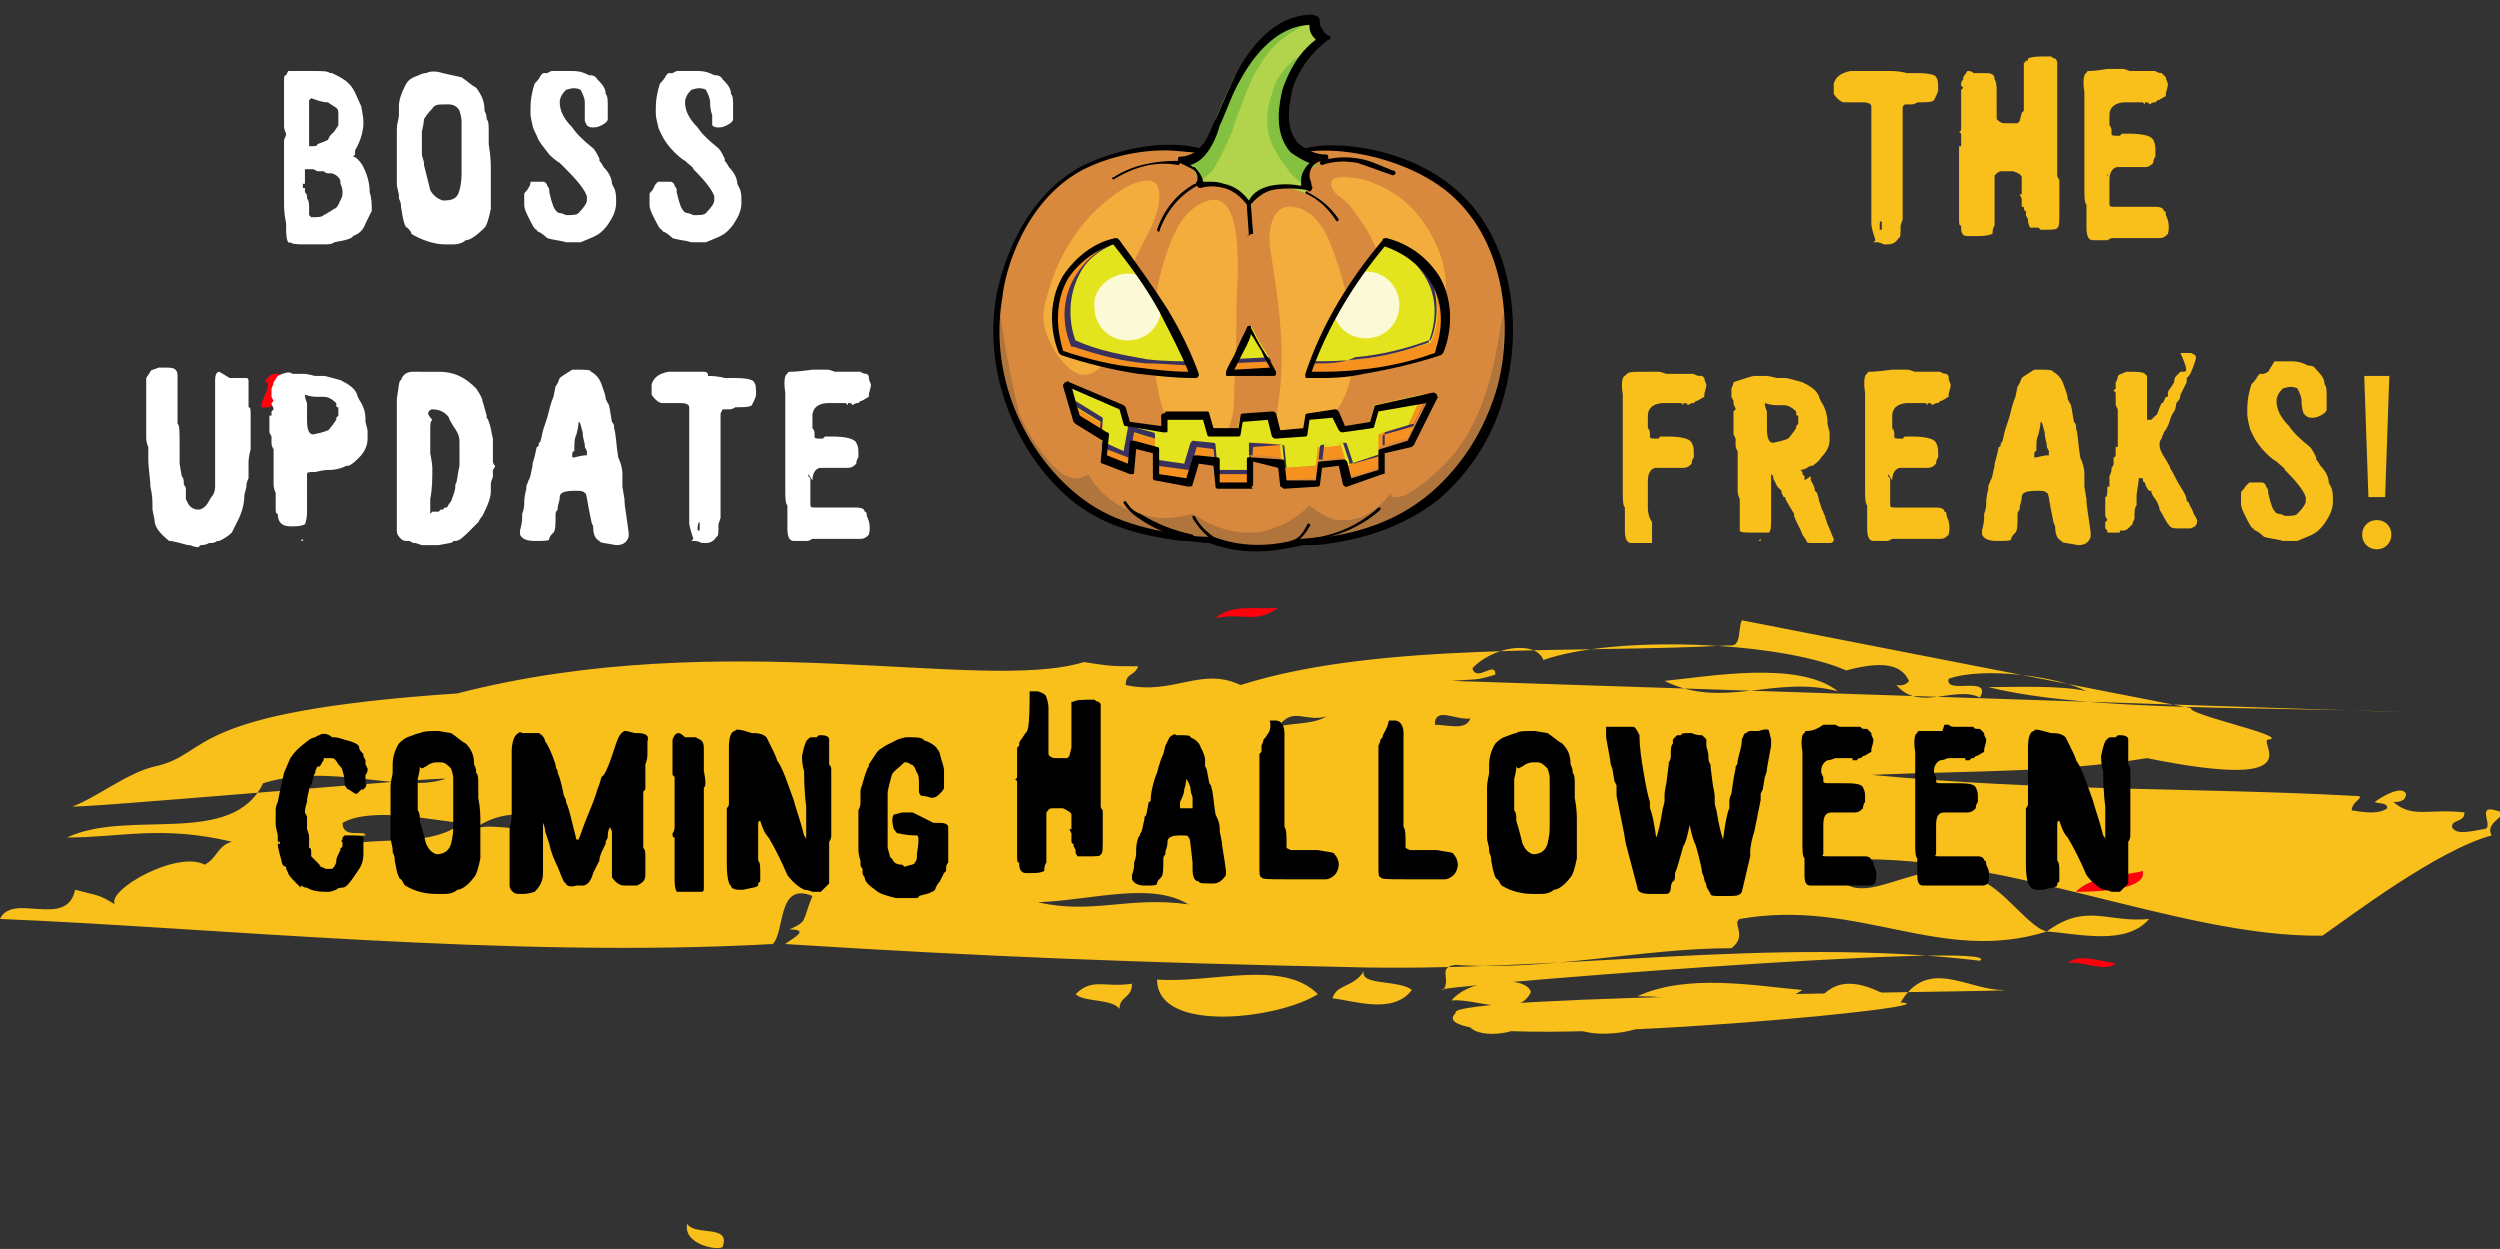<?xml version="1.0" encoding="utf-8"?>
<!-- Generator: Adobe Illustrator 25.4.1, SVG Export Plug-In . SVG Version: 6.00 Build 0)  -->
<svg version="1.1" id="Layer_1" xmlns="http://www.w3.org/2000/svg" xmlns:xlink="http://www.w3.org/1999/xlink" x="0px" y="0px"
	 viewBox="0 0 119.7 59.8" style="enable-background:new 0 0 119.7 59.8;" xml:space="preserve">
<rect x="0" y="0" width="119.7" height="59.8" fill="#333333" stroke="none"/>
<style type="text/css">
	.st0{fill-rule:evenodd;clip-rule:evenodd;fill:#FF000D;}
	.st1{fill-rule:evenodd;clip-rule:evenodd;fill:#F9BF1A;}
	.st2{fill:#D8893E;}
	.st3{clip-path:url(#SVGID_00000116209117406111974680000001629540906809735298_);fill:#B0753D;}
	.st4{fill:#F3AD3D;}
	.st5{fill:#85C140;}
	.st6{clip-path:url(#SVGID_00000054266196899579519730000005502669469259925935_);fill:#B2D34C;}
	.st7{fill:#F6901F;}
	.st8{clip-path:url(#SVGID_00000071543766040718930460000013200667967569923465_);fill:#E4E41E;}
	.st9{clip-path:url(#SVGID_00000071543766040718930460000013200667967569923465_);fill:#3A315E;}
	.st10{clip-path:url(#SVGID_00000071543766040718930460000013200667967569923465_);fill:#FCF9D6;}
	.st11{clip-path:url(#SVGID_00000021799031718350518870000007627858784936461468_);fill:#E4E41E;}
	.st12{clip-path:url(#SVGID_00000021799031718350518870000007627858784936461468_);fill:#3A315E;}
	.st13{clip-path:url(#SVGID_00000021799031718350518870000007627858784936461468_);fill:#FCF9D6;}
	.st14{clip-path:url(#SVGID_00000047045460752129779510000013737998196785647745_);fill:#E4E41E;}
	.st15{clip-path:url(#SVGID_00000047045460752129779510000013737998196785647745_);fill:#3A315E;}
	.st16{clip-path:url(#SVGID_00000101092769105104794620000009655688409090363326_);fill:#E4E41E;}
	.st17{clip-path:url(#SVGID_00000101092769105104794620000009655688409090363326_);fill:#3A315E;}
	.st18{fill:#FFFFFF;}
	.st19{fill:#F9BF1A;}
</style>
<g>
	<g>
		<path class="st0" d="M14,17.9c0.4,0.1-0.2,0.7,0.2,0.8c-0.6,0.3-0.9,0.9-1.7,0.8c0-0.4,0.6-1.2,0.2-1.2C13,17.5,13.8,18.2,14,17.9
			z"/>
		<path class="st0" d="M61.2,29.1c-1.1,0.8-1.7,0.2-3,0.5C58.9,28.9,60.2,29.2,61.2,29.1z"/>
		<path class="st0" d="M34.4,33c-0.6,0-1.1-0.1-1.3-0.4C33.2,32.3,35.1,32.3,34.4,33z"/>
		<path class="st1" d="M102.9,44c-1.1,1.3-3.4,0.7-4.9,0.6C99.9,43.2,100.9,44.2,102.9,44z"/>
		<path class="st0" d="M99,46.1c0.6-0.5,1.7,0,2.3,0C100.9,46.6,99.7,46,99,46.1z"/>
		<path class="st0" d="M84.4,42.5c0.2-0.3,1.9-0.4,1.7,0.4C85.5,42.8,84.6,42.9,84.4,42.5z"/>
		<path class="st1" d="M69.7,48.5C67.4,50.7,94.4,48.2,91,48c1.3-2.2,3.2-0.6,4.9-0.6C97.4,47.5,69.1,47.6,69.7,48.5z"/>
		<path class="st1" d="M70.3,48.8c0.9,0.1,1.7,0.1,2.6,0.2C72.7,49.6,70.1,49.8,70.3,48.8z"/>
		<path class="st1" d="M90.6,47.8C90,48.7,88.3,47.9,87,48C88,46.5,89.5,47.2,90.6,47.8z"/>
		<path class="st1" d="M86.3,47.4c-2.3,1.5-4.5,0.3-7.9,0.3C80.8,46.6,84,47.2,86.3,47.4z"/>
		<path class="st1" d="M73.3,47.5c-0.6,1.3-2.6,0.3-3.8,0.4C70.4,46.8,73.1,46.7,73.3,47.5z"/>
		<path class="st1" d="M65.3,46.5c-0.2,0.7,1.7,0.4,2.3,0.9c-0.9,1.2-2.8,0.5-3.8,0.4C64,47.1,64.8,47.3,65.3,46.5z"/>
		<path class="st1" d="M63.1,47.6c-1.9,1.2-7.7,1.9-7.7-0.7C58,47.1,61.4,45.9,63.1,47.6z"/>
		<path class="st1" d="M54.2,47.1c0,0.7-0.6,0.6-0.6,1.2c-0.4-0.5-1.7-0.3-2.1-0.7C52.3,46.8,52.9,47.3,54.2,47.1z"/>
		<path class="st1" d="M32.9,58.6c0.4,0.6,2.1,0,1.7,1.1C34.4,59.9,32.7,59.6,32.9,58.6z"/>
		<path class="st1" d="M69.5,32.6c1.3-0.1,1.1,0,2.1-0.3c0-0.7-0.9,0.4-1.1-0.3c0.9-1,3-1.4,3.4-0.4c3.4-1.2,11.3-0.9,14.5,0.5
			c1.5-0.4,2.6-0.4,3,0.5c-0.2,0.3-0.6,0.2-0.6,0.2c1.1,1.3,2.8,0,4,0.6c0.6-1.1-1.7-0.1-1.5-0.9c1.7-0.6,5.3-0.1,6.6,0.6
			c-1.1-0.3-3.6-0.2-4.7-0.2c4.9,1.2,13,0.9,20,1.2 M104.9,33.9c-0.2,0.3,4.5,1.3,3.8,1.5c-0.9-0.1,2.5,2.6-5.9,0.9
			c-4.3,0.7-8.5,0.6-13.2,0.8c8.5,0.8,15.5,0.6,23,1c0.9,0,0,0.2,0,0.7c0.6,0.1,1.3,0.2,1.7-0.1c0-0.3-0.4-0.2-0.6-0.3
			c0.4-0.3,1.3-0.8,1.5-0.4c0,0.4-0.4,0.4-0.6,0.4c0.9,0.8,1.7,0.3,3.4,0.5c0,0.5-0.6,0.3-0.6,0.7c0.2,0.4,0.9,0.2,1.5,0.1
			c0.6,0-0.4-1.2,0.6-0.9c0.9,0.2-0.6,0.5-0.2,1.2c-2.6,0.7-6.8,3.9-8.1,4.8c-7,0.1-15.7-4.2-23.4-3.6c0.6,3.3,4.5-0.8,6.4,1
			c1.1-0.6,2.8,2.2,3.8,2.4c-5.1,1.6-9-1.6-14.7-0.6c-0.4,0.2,0.4,0.8-0.4,1.4c-4.3,0-8.7,1.1-13.2,0.8c-0.9,0.1-0.2,0.7-0.6,1.2
			C67.4,47.3,96.3,45,94.8,46c-10-1.2-20.2,0.6-30.4,0.3c-9.6-0.2-17.4-0.5-26.8-1.1c0.2-0.2,1.3-0.7,0.2-0.7
			c0.9-0.4,0.6-0.4,1.1-1.6c-1.7-0.7-1.3,1.7-1.9,2.3C24.4,45.9,10,44.4,0,44c0.6-1.3,3.2,0.5,3.6-1.4c1.1,0.3,1.1,0.2,1.9,0.7
			c-0.4-0.7,3-2.6,4.3-1.9c0.6-0.3,0.6-0.9,1.3-1.1c-3.4-0.8-5.3-0.2-7.9-0.2c3-1.4,7.9,0.5,9.4-2.6c3.2-1,6.6,0.5,8.7-0.2
			c0.6-0.2-18.4,1.5-17.8,1.3c1.1-0.4,2.6-1.6,3.9-1.9c2.8-0.6,1.2-2.6,14.5-3.5c12.8-3.3,25.1,0,30-1.5c1.3,0.2,1.3,0.2,2.6,0.2
			c-0.2,0.5-0.6,0.3-0.6,0.9c2.3,0.5,3.6-0.9,5.5,0c6.6-2.1,16.2-1.5,23.4-1.9c0.6,0.1,0.4-0.8,0.6-1.2 M79.7,32.6
			c2.8,1.4,5.3-0.3,8.3,0.5C86.1,31.6,81.8,32.4,79.7,32.6z M68.7,34.7c0.6,0,1.5,0.3,1.7-0.3C69.7,34.5,68.7,33.8,68.7,34.7z
			 M61.2,34.8c0.6-0.2,1.7-0.1,2.3-0.5C62.5,34.6,61.9,33.8,61.2,34.8z M22.7,39.7c0.9-0.4,2.6,0.4,3.2-0.5
			C24.9,38.8,23.6,39,22.7,39.7z M16.8,40.4c1.7-0.3,4,0.1,5.3-1c-1.3-0.1-4.3-0.8-5.7,0c0,0.8,1.1,0.3,1.1,0.6
			C16.8,40,15.7,40.3,16.8,40.4z M49.7,43.2c2.6,0.6,4.3-0.3,7.2,0.1C55.1,42.2,52.3,43.1,49.7,43.2z"/>
		<path class="st0" d="M102.6,41.7c0.2,0.9-2.1,1-3.2,1C100.1,41.9,102,41.9,102.6,41.7z"/>
		<path class="st1" d="M78.6,49.1c-0.2,0.3-2.1,0.6-3,0.2C76.7,48.3,77.3,49.5,78.6,49.1z"/>
	</g>
</g>
<g>
	<path d="M97.6,42.5L97.6,42.5L97.6,42.5L97.6,42.5L97.6,42.5z M97.4,35c-0.2,0-0.3,0.3-0.3,0.8l0,0.1l0,0l0,0.1l0,0.6l0,0.6l0,0.1
		l0,0.1c0,0.4,0,0.8,0,1l0,0l0,0v0.1l0,0c0,0,0,0.1-0.1,0.2l0,0l0,0.1l0,0.2v0.2l0,0.1l0,0l0,0.1v0.3c0,0.3,0,0.5,0,0.6l0,0h0l0,0.1
		v0l0,0.1l0,0l0,0.1l0,0l0,0.1l0,0.5c0,0.1,0,0.2,0,0.2c0,0.6,0.1,1,0.2,1c0,0.1,0.1,0.2,0.4,0.2l0.1,0l0.1,0
		c0.4-0.1,0.6-0.1,0.7-0.2l0-0.1l0.1-0.1v0h0l0-0.3l0,0l0-0.1c0-0.3,0-0.5-0.1-0.6h0c0-0.2,0-0.3,0-0.4l0-0.1l0-0.1l0-0.1l0-0.1
		v-0.2c0-0.1,0-0.2,0-0.2c0-0.1,0-0.2,0-0.2v-0.1c0-0.1,0-0.1,0-0.2c0-0.1,0-0.2,0.1-0.2h0c0.1,0.3,0.2,0.6,0.4,0.8
		c0.3,0.5,0.6,1.1,0.9,1.8c0.3,0.4,0.6,0.6,0.8,0.7c0.2,0,0.4,0.1,0.4,0.1h0l0,0v0l0.1,0l0.2,0l0.1,0l0,0l0.1-0.1
		c0.1-0.1,0.2-0.2,0.3-0.3v-0.1l0-0.1l0,0c0-0.1,0-0.2,0-0.3v-0.4l0,0l0-0.1l0,0l0-0.3l0-0.1l0-0.1c0-0.1,0-0.2,0-0.2v-0.3l0,0
		c0,0,0.1-0.1,0.1-0.3l0-0.2l0-0.1l0-0.1l0,0c0,0,0-0.2,0-0.5l0,0h0l0-0.1v-0.2c0-0.1,0-0.2,0-0.3l0-0.1l0-0.1l0-0.1l0-0.1v-0.3l0,0
		h0l0-0.5l0,0l0-0.1V37l0-0.2c0,0,0-0.1-0.1-0.2l0-0.4l0-0.1l0-0.2v-0.1l0-0.1l0,0l0,0l0-0.1c0-0.1,0-0.1,0-0.2
		c0-0.1-0.1-0.2-0.4-0.2h0c-0.1,0-0.1,0-0.2,0.1c-0.1,0-0.1,0-0.2,0h0l0,0v0c-0.2,0-0.2,0.1-0.2,0.1c-0.1,0-0.2,0.3-0.3,0.8
		c0,0.5,0.1,0.7,0.1,0.7c0,1.1,0.1,1.7,0.1,1.7h0l0,0.1l0,0.2c0,0.1,0,0.2,0,0.3v0.5l0,0.1l0,0.1v0.1l0,0.2h0c0,0,0-0.1-0.1-0.2
		c-0.2-0.8-0.4-1.3-0.5-1.7c-0.3-0.8-0.5-1.5-0.8-1.9c0-0.1-0.2-0.5-0.5-1.1c-0.2-0.2-0.5-0.2-0.7-0.2C97.5,34.9,97.4,34.9,97.4,35z
		 M92.1,42.3L92.1,42.3L92.1,42.3L92.1,42.3L92.1,42.3z M93.1,41.9L93.1,41.9L93.1,41.9L93.1,41.9L93.1,41.9z M93.2,41.5L93.2,41.5
		L93.2,41.5L93.2,41.5L93.2,41.5L93.2,41.5z M93.9,38.9L93.9,38.9L93.9,38.9L93.9,38.9L93.9,38.9L93.9,38.9z M93.3,38.8L93.3,38.8
		L93.3,38.8L93.3,38.8L93.3,38.8z M93.6,36L93.6,36L93.6,36L93.6,36L93.6,36z M93.7,35.4L93.7,35.4h-0.1v0L93.7,35.4L93.7,35.4z
		 M92.9,35.3L92.9,35.3L92.9,35.3L92.9,35.3L92.9,35.3L92.9,35.3z M91.9,35c-0.1,0-0.1,0.1-0.1,0.1c-0.1,0-0.2,0.3-0.1,0.9l0,0h0
		c0,0,0,0.3,0,0.9l0,0l0,0c0,0.2,0,0.4,0,0.5l0,0c0,0.2,0,0.4,0,0.6l0,0.1l0,0.1v0.3l0,0.1l0,0l0,0.2l0,0c0,0.1,0,0.2,0,0.3l0,0
		l0,0.5c0,0.1,0,0.2,0,0.2l0,0l0,0l0,0.1v0l0,0h0c0,0.1,0,0.3,0,0.4c0,0.4,0,0.7,0.1,0.8l0,0v0c0,0.1,0,0.1,0,0.1v0.1l0,0h0
		c0,0,0,0.2,0,0.6s0.1,0.5,0.3,0.5c0.2,0,0.3,0,0.4,0h0.1l0.1,0l0,0h0v0l0.1,0l0.1,0l0,0v0l0,0l0.2,0l0.1,0l0,0l0,0l0,0h0l0.1,0l0,0
		c0,0,0.1,0,0.2,0l0,0l0,0l0.1,0c0.2,0,0.3,0,0.4,0l0.1,0c0,0,0,0,0.1,0l0.1,0h0l0.1,0l0,0l0.1,0c0,0,0.1,0,0.2,0l0.1,0l0.1,0l0,0
		c0.2,0,0.3-0.1,0.3-0.2c0.1-0.4,0-0.6-0.1-0.8c0-0.1,0-0.2-0.1-0.2c0-0.1-0.1-0.2-0.3-0.2h-0.1l-0.1,0l0,0c0,0-0.2,0-0.6,0l-0.1,0
		l-0.5,0c-0.1,0-0.2,0-0.4,0c-0.2,0-0.3,0-0.2-0.1l0-0.8l0-0.1c0-0.2,0-0.3,0-0.3h0l0-0.1l0,0v0l0-0.1v0h0c0-0.4,0.1-0.6,0.4-0.6
		h0.2c0,0,0.1,0,0.2,0h0.2l0.2,0l0,0l0.1,0c0.1,0,0.2,0,0.2,0c0.2,0,0.3-0.1,0.4-0.2c0-0.2,0.1-0.3,0.1-0.3l0-0.1v-0.1
		c0-0.2,0-0.3-0.1-0.5c-0.1-0.2-0.5-0.2-1.1-0.2l-0.2,0l0,0l-0.1,0l0,0v0l-0.1,0h0v0h-0.1c-0.2,0-0.3,0-0.3-0.1v0h0v-0.1
		c0-0.1,0-0.1-0.1-0.3c0-0.1,0-0.1,0-0.3V37l0-0.1c0-0.2,0.1-0.4,0.3-0.5l0,0c0.2,0,0.3-0.1,0.4-0.1l0,0l0.2,0l0.6,0l0,0l0,0.1h0
		l0,0l0,0h0l0,0c0.1,0,0.2,0,0.2,0l0.1-0.1l0.1,0l0.1-0.1l0,0h0c0.1,0,0.2-0.1,0.4-0.2l0-0.1c0-0.1,0.1-0.3,0.1-0.5
		c-0.1-0.2-0.1-0.2-0.1-0.3l-0.1-0.1h0v0h0l-0.1-0.1c-0.2,0-0.3,0-0.3-0.1h0l-0.1,0l-0.1,0l0,0l0,0h-0.1l0,0c0,0-0.1,0-0.2,0l0,0
		l-0.1,0l-0.1,0c0,0-0.1,0-0.2,0l0,0l0,0l0,0v0l0,0c-0.1,0-0.2,0-0.3-0.1l0,0l-0.1,0l0,0l0,0l-0.1,0l0,0L93,35h0c-0.1,0-0.2,0-0.3,0
		C92.2,35,92,35,91.9,35z M86.7,42.3L86.7,42.3L86.7,42.3L86.7,42.3L86.7,42.3z M87.7,41.9L87.7,41.9L87.7,41.9L87.7,41.9L87.7,41.9
		z M87.8,41.5L87.8,41.5L87.8,41.5L87.8,41.5L87.8,41.5L87.8,41.5z M88.5,38.9L88.5,38.9L88.5,38.9L88.5,38.9L88.5,38.9L88.5,38.9z
		 M87.9,38.8L87.9,38.8L87.9,38.8L87.9,38.8L87.9,38.8z M88.2,36L88.2,36L88.2,36L88.2,36L88.2,36z M88.3,35.4L88.3,35.4h-0.1v0
		L88.3,35.4L88.3,35.4z M87.5,35.3L87.5,35.3L87.5,35.3L87.5,35.3L87.5,35.3L87.5,35.3z M86.5,35c-0.1,0-0.1,0.1-0.1,0.1
		c-0.1,0-0.2,0.3-0.1,0.9l0,0h0c0,0,0,0.3,0,0.9l0,0l0,0c0,0.2,0,0.4,0,0.5l0,0c0,0.2,0,0.4,0,0.6l0,0.1l0,0.1v0.3l0,0.1l0,0l0,0.2
		l0,0c0,0.1,0,0.2,0,0.3l0,0l0,0.5c0,0.1,0,0.2,0,0.2l0,0l0,0l0,0.1v0l0,0h0c0,0.1,0,0.3,0,0.4c0,0.4,0,0.7,0.1,0.8l0,0v0
		c0,0.1,0,0.1,0,0.1v0.1l0,0h0c0,0,0,0.2,0,0.6c0,0.4,0.1,0.5,0.3,0.5c0.2,0,0.3,0,0.4,0h0.1l0.1,0l0,0h0v0l0.1,0l0.1,0l0,0v0l0,0
		l0.2,0l0.1,0l0,0l0,0l0,0h0l0.1,0l0,0c0,0,0.1,0,0.2,0l0,0l0,0l0.1,0c0.2,0,0.3,0,0.4,0l0.1,0c0,0,0,0,0.1,0l0.1,0h0l0.1,0l0,0
		l0.1,0c0,0,0.1,0,0.2,0l0.1,0l0.1,0l0,0c0.2,0,0.3-0.1,0.3-0.2c0.1-0.4,0-0.6-0.1-0.8c0-0.1,0-0.2-0.1-0.2c0-0.1-0.1-0.2-0.3-0.2
		h-0.1l-0.1,0l0,0c0,0-0.2,0-0.6,0l-0.1,0l-0.5,0c-0.1,0-0.2,0-0.4,0c-0.2,0-0.3,0-0.2-0.1l0-0.8l0-0.1c0-0.2,0-0.3,0-0.3h0l0-0.1
		l0,0v0l0-0.1v0h0c0-0.4,0.1-0.6,0.4-0.6h0.2c0,0,0.1,0,0.2,0h0.2l0.2,0l0,0l0.1,0c0.1,0,0.2,0,0.2,0c0.2,0,0.3-0.1,0.4-0.2
		c0-0.2,0.1-0.3,0.1-0.3l0-0.1v-0.1c0-0.2,0-0.3-0.1-0.5c-0.1-0.2-0.5-0.2-1.1-0.2l-0.2,0l0,0l-0.1,0l0,0v0l-0.1,0h0v0h-0.1
		c-0.2,0-0.3,0-0.3-0.1v0h0v-0.1c0-0.1,0-0.1-0.1-0.3c0-0.1,0-0.1,0-0.3V37l0-0.1c0-0.2,0.1-0.4,0.3-0.5l0,0c0.2,0,0.3-0.1,0.4-0.1
		l0,0l0.2,0l0.6,0l0,0l0,0.1h0l0,0l0,0h0l0,0c0.1,0,0.2,0,0.2,0l0.1-0.1l0.1,0l0.1-0.1l0,0h0c0.1,0,0.2-0.1,0.4-0.2l0-0.1
		c0-0.1,0.1-0.3,0.1-0.5c-0.1-0.2-0.1-0.2-0.1-0.3l-0.1-0.1h0v0h0l-0.1-0.1c-0.2,0-0.3,0-0.3-0.1h0l-0.1,0l-0.1,0l0,0l0,0h-0.1l0,0
		c0,0-0.1,0-0.2,0l0,0l-0.1,0l-0.1,0c0,0-0.1,0-0.2,0l0,0l0,0l0,0v0l0,0c-0.1,0-0.2,0-0.3-0.1l0,0l-0.1,0l0,0l0,0l-0.1,0l0,0l-0.1,0
		h0c-0.1,0-0.2,0-0.3,0C86.9,35,86.6,35,86.5,35z M80.9,39.5c0.1,0.5,0.2,0.8,0.3,1l0,0c0.2,0.7,0.3,1.2,0.3,1.3
		c0.1,0.2,0.1,0.3,0.1,0.3c0,0.1,0.1,0.2,0.1,0.3s0.1,0.2,0.2,0.4c0,0.1,0.2,0.1,0.4,0.1l0.1,0v0l0,0h0.3l0,0l0,0
		c0.4,0,0.6,0,0.7-0.2l0.4-1.7v-0.2c0-0.3,0.1-0.7,0.2-1l0.3-1.5l0,0l0-0.1v-0.2l0.1-0.2l0,0l0.1-0.6l0,0c0,0,0.1-0.2,0.1-0.4
		l0.2-1.1c0-0.1,0-0.2,0-0.3v0L84.7,35c0-0.1-0.2-0.1-0.5,0h0c-0.1,0-0.3,0-0.4,0c0,0-0.1,0-0.2,0.1c-0.1,0-0.1,0.1-0.2,0.3
		c0,0.3-0.1,0.6-0.2,1c0,0.1,0,0.2-0.1,0.3l0,0.1c0,0-0.1,0.4-0.2,1.2l0,0c-0.1,0.2-0.1,0.3-0.1,0.5l0,0h0l0,0.1l0,0.1
		c-0.1,0.2-0.2,0.7-0.3,1.5h0c-0.1-0.3-0.2-0.7-0.3-1.3c0-0.1-0.1-0.3-0.1-0.5l0-0.2h0c0-0.3-0.1-0.6-0.1-0.7l0,0l-0.1-0.8v-0.1
		c0,0-0.1-0.1-0.1-0.3l0-0.1l0,0c0-0.2-0.1-0.4-0.1-0.5l0-0.1l0-0.1l0-0.1c-0.1-0.1-0.2-0.2-0.2-0.2l-0.1,0c0,0-0.2,0-0.4-0.1l0,0
		c-0.1,0-0.1,0-0.1,0c-0.3,0-0.4,0-0.4,0.1l-0.1,0l-0.1,0c0,0-0.1,0.1-0.2,0.2l0,0.1l0,0.1l0,0c-0.1,0.1-0.1,0.3-0.1,0.5l0,0l0,0.1
		c0,0.2-0.1,0.3-0.1,0.3v0.1l-0.1,0.8l0,0c0,0.1-0.1,0.4-0.1,0.7h0l0,0.2c0,0.2-0.1,0.4-0.1,0.5c-0.1,0.6-0.2,1.1-0.3,1.3h0
		c-0.1-0.7-0.2-1.2-0.3-1.4l0-0.2l0-0.1h0l0,0c-0.1-0.3-0.2-0.8-0.3-1.4s-0.2-1.2-0.2-1.8c-0.1-0.2-0.2-0.4-0.3-0.4
		c-0.1,0-0.2,0-0.2,0c-0.1,0-0.2,0-0.4,0h0c-0.3,0-0.5,0-0.5,0c-0.1,0-0.2,0-0.2,0l0,0.1c0,0,0,0.2,0,0.4l0.2,1.1
		c0,0.2,0.1,0.4,0.1,0.4l0,0l0.1,0.6l0,0l0.1,0.2V38l0,0.1l0,0l0.3,1.5c0.1,0.4,0.1,0.7,0.2,1l0.5,1.9c0,0.2,0.2,0.3,0.6,0.3l0,0
		l0,0h0.3l0,0v0l0.1,0c0.2,0,0.4,0,0.4,0c0.1,0,0.2-0.1,0.2-0.3c0-0.2,0.1-0.3,0.1-0.3c0.1,0,0.1-0.2,0.1-0.4
		c0.1-0.2,0.2-0.6,0.4-1.3l0,0c0.1-0.1,0.2-0.5,0.3-1c0-0.2,0.1-0.3,0.1-0.5C80.9,39.1,80.9,39.3,80.9,39.5z M83.6,35.5L83.6,35.5
		L83.6,35.5L83.6,35.5L83.6,35.5L83.6,35.5z M78,35.4L78,35.4L78,35.4L78,35.4L78,35.4L78,35.4z M72.9,36.7c0.1-0.1,0.3-0.2,0.5-0.2
		h0.1l0.1,0l0,0l0,0c0.2,0,0.3,0.1,0.5,0.3l0,0c0.1,0.3,0.1,0.4,0.1,0.5l0,0l0,0.1l0,0v0l0,0h0c0,0.2,0,0.3,0,0.3l0,0v0l0,0.1l0,0.1
		v0.1l0,0.1l0,0l0,0l0,0.2v0.1l0,0l0,0l0,0c0,0,0,0.1,0,0.2l0,0h0l0,0.4l0,0l0,0l0,0.1l0,0l0,0.5l0,0l0,0l0,0h0
		c0,0.5-0.1,0.7-0.1,0.8c-0.1,0.3-0.3,0.5-0.7,0.5c-0.3-0.1-0.4-0.3-0.5-0.5c-0.1-0.4-0.2-0.8-0.3-1.1l0,0l0-0.1h0
		c0-0.1,0-0.3-0.1-0.4l0,0c0-0.2,0-0.4,0-0.5l0-0.1l0-0.1v-0.1l0-0.1l0,0l0,0v0l0-0.1c0,0,0-0.1,0-0.4l0-0.1
		c0.1-0.4,0.1-0.5,0.1-0.6l0,0C72.7,36.9,72.8,36.7,72.9,36.7z M72.6,35.1L72.6,35.1L72.6,35.1c-0.1,0-0.3,0.1-0.6,0.2
		c-0.2,0.1-0.3,0.2-0.4,0.3c-0.2,0.3-0.3,0.7-0.3,1v0.1l0,0.1l0,0l0,0l0,0.1l0,0.1c0,0.1-0.1,0.4-0.1,0.7l0,0.1l0,0l0,0h0
		c0,0.1,0,0.2,0,0.3v0.5c0,0.1,0,0.3,0,0.6l0,0.1l0,0l0,0l0,0.1c0,0.2,0,0.3,0,0.3c0,0.1,0,0.2,0,0.4l0,0c0,0.2,0.1,0.4,0.1,0.6v0.1
		c0.1,0.2,0.1,0.3,0.1,0.4c0.1,0.6,0.2,0.9,0.3,0.9c0.1,0.1,0.1,0.2,0.2,0.3c0.5,0.3,1,0.4,1.5,0.4l0,0c0.2,0,0.3,0,0.4,0h0
		c0.3,0,0.5-0.1,0.6-0.2c0.2,0,0.5-0.2,0.8-0.6c0.1-0.1,0.2-0.4,0.3-0.9l0,0l0,0c0-0.1,0-0.3,0-0.7l0-0.1c0,0,0-0.1,0-0.2
		c0-0.1,0-0.2,0-0.2c0-0.1,0-0.3,0-0.6c0-0.2,0-0.6-0.1-1.1c0-0.1,0-0.2,0-0.3c0,0,0-0.1,0-0.2l0,0l0-0.1v0c0-0.3,0-0.5-0.1-0.6h0
		c0-0.1,0-0.2-0.1-0.4c0-0.4-0.1-0.7-0.4-1c-0.2-0.1-0.4-0.3-0.7-0.5L73.5,35C73,35,72.7,35,72.6,35.1z M67.2,41.9L67.2,41.9
		L67.2,41.9L67.2,41.9L67.2,41.9z M66.8,41.8L66.8,41.8L66.8,41.8L66.8,41.8L66.8,41.8z M67.4,41.1L67.4,41.1L67.4,41.1L67.4,41.1
		L67.4,41.1z M66,40.6L66,40.6L66,40.6L66,40.6L66,40.6z M66.2,35.3l-0.1,0.1c0,0,0,0.1-0.1,0.3l0,0l0,0.2l0,0.1l0,0l0,0L66,36.1
		l0,0.1l0,0.1l0,0l0,0v0c0,0,0,0.1,0,0.2l0,0.1l0,0.1l0,0.1l0,0.1l0,0l0,0l0,0l0,0.1l0,0.1c0,0.1,0,0.2,0,0.2l0,0h0l0,0.2
		c0,0,0,0.1,0,0.2l0,0h0l0,0.1c0,0,0,0.1,0,0.2l0,0l0,0.1v0l0,0l0,0.1v0l0,0c0,0,0,0.1,0,0.2l0,0.1h0c0,0.2,0,0.4,0,0.4l0,0l0,0l0,0
		l0,0l0,0v0.1l0,0c0,0,0,0.1,0,0.2l0,0l0,0.1v0l0,0l0,0l0,0.1c0,0,0,0,0,0.1l0,0h0v0l0,0h0l0,0.1l0,0.1l0,0.1l0,0l0,0.1l0,0l0,0
		l0,0.1l0,0l0,0.1l0,0l0,0l0,0v0l0,0.1c0,0.1,0,0.2,0,0.3l0,0h0l0,0.1l0,0.1l0,0l0,0.2l0,0l0,0l0,0l0,0.1l0,0l0,0l0,0.2l0,0.1l0,0
		l0,0.2v0l0,0c0,0.3,0,0.5,0.1,0.5c0,0.1,0.4,0.1,1.2,0.1l0,0l0,0h0.1c0,0,0.3,0,0.9,0l0,0c0.2,0,0.5,0,0.9,0h0
		c0.1,0,0.3-0.1,0.4-0.2c0.1-0.1,0.2-0.3,0.2-0.5c0-0.2-0.1-0.4-0.2-0.5c0-0.1-0.3-0.1-0.8-0.2l0,0l-0.1,0l0,0c-0.2,0-0.4,0-0.7,0
		l-0.2,0h-0.3l-0.2-0.1l0,0l0-0.1c0-0.5,0-0.8-0.1-0.9l0,0l0,0l0,0l0-0.1l0,0l0-0.1l0-0.2l0-0.2l0-0.1v-0.1l0,0l0,0v-0.1l0,0h0
		c0-0.1,0-0.2,0-0.4l0,0c0-0.1,0-0.2,0-0.2v-0.1l0-0.2l0-0.1l0-0.1l0-0.1c0-0.1,0-0.2,0-0.4l0,0l0,0v0c0-0.2,0-0.3,0-0.4l0-0.1l0,0
		l0,0l0-0.1l0,0l0-0.1l0,0l0,0v-0.1l0-0.1l0,0c0,0,0-0.1,0-0.3l0,0l0-0.1v-0.1l0,0l0-0.1c0,0,0-0.1,0-0.2c0-0.2,0-0.3,0-0.3
		c0-0.4-0.2-0.6-0.4-0.6l-0.1,0l-0.1,0l-0.1,0C66.4,35,66.2,35.1,66.2,35.3z M61.6,41.9L61.6,41.9L61.6,41.9L61.6,41.9L61.6,41.9z
		 M61.2,41.8L61.2,41.8L61.2,41.8L61.2,41.8L61.2,41.8z M61.8,41.1L61.8,41.1L61.8,41.1L61.8,41.1L61.8,41.1z M60.4,40.6L60.4,40.6
		L60.4,40.6L60.4,40.6L60.4,40.6z M60.6,35.3l-0.1,0.1c0,0,0,0.1-0.1,0.3l0,0l0,0.2l0,0.1l0,0l0,0l-0.1,0.1l0,0.1l0,0.1l0,0l0,0v0
		c0,0,0,0.1,0,0.2l0,0.1l0,0.1l0,0.1l0,0.1l0,0l0,0l0,0l0,0.1l0,0.1c0,0.1,0,0.2,0,0.2l0,0h0l0,0.2c0,0,0,0.1,0,0.2l0,0h0l0,0.1
		c0,0,0,0.1,0,0.2l0,0l0,0.1v0l0,0l0,0.1v0l0,0c0,0,0,0.1,0,0.2l0,0.1h0c0,0.2,0,0.4,0,0.4l0,0l0,0l0,0l0,0l0,0v0.1l0,0
		c0,0,0,0.1,0,0.2l0,0l0,0.1v0l0,0l0,0l0,0.1c0,0,0,0,0,0.1l0,0h0v0l0,0h0l0,0.1l0,0.1l0,0.1l0,0l0,0.1l0,0l0,0l0,0.1l0,0l0,0.1l0,0
		l0,0l0,0v0l0,0.1c0,0.1,0,0.2,0,0.3l0,0h0l0,0.1l0,0.1l0,0l0,0.2l0,0l0,0l0,0l0,0.1l0,0l0,0l0,0.2l0,0.1l0,0l0,0.2v0l0,0
		c0,0.3,0,0.5,0.1,0.5c0,0.1,0.4,0.1,1.2,0.1l0,0l0,0h0.1c0,0,0.3,0,0.9,0l0,0c0.2,0,0.5,0,0.9,0h0c0.1,0,0.3-0.1,0.4-0.2
		c0.1-0.1,0.2-0.3,0.2-0.5c0-0.2-0.1-0.4-0.2-0.5c0-0.1-0.3-0.1-0.8-0.2l0,0l-0.1,0l0,0c-0.2,0-0.4,0-0.7,0l-0.2,0h-0.3l-0.2-0.1
		l0,0l0-0.1c0-0.5,0-0.8-0.1-0.9l0,0l0,0l0,0l0-0.1l0,0l0-0.1l0-0.2l0-0.2l0-0.1v-0.1l0,0l0,0v-0.1l0,0h0c0-0.1,0-0.2,0-0.4l0,0
		c0-0.1,0-0.2,0-0.2v-0.1l0-0.2l0-0.1l0-0.1l0-0.1c0-0.1,0-0.2,0-0.4l0,0l0,0v0c0-0.2,0-0.3,0-0.4l0-0.1l0,0l0,0l0-0.1l0,0l0-0.1
		l0,0l0,0v-0.1l0-0.1l0,0c0,0,0-0.1,0-0.3l0,0l0-0.1v-0.1l0,0l0-0.1c0,0,0-0.1,0-0.2c0-0.2,0-0.3,0-0.3c0-0.4-0.2-0.6-0.4-0.6
		l-0.1,0l-0.1,0l-0.1,0C60.9,35,60.7,35.1,60.6,35.3z M56.7,37.8c0.1-0.3,0.1-0.5,0.1-0.5c0,0,0.1,0.1,0.2,0.4h0
		c0,0.3,0.1,0.4,0.1,0.5l0,0.1v0l0,0l0,0.2v0.1l0,0.1l0,0v0l0,0c-0.1,0-0.2,0-0.5,0l-0.1,0v-0.1c0-0.1,0-0.1,0-0.2v0l0,0
		C56.6,38.2,56.7,38,56.7,37.8z M56,35.3c-0.1,0.2-0.2,0.4-0.2,0.4l-0.1,0.4l0,0l0,0c-0.1,0.2-0.2,0.5-0.3,0.9l0,0l0,0
		c0,0-0.1,0.2-0.2,0.6c-0.1,0.4-0.1,0.6-0.1,0.6v0l0,0h0c0,0.1,0,0.2-0.1,0.2c-0.1,0.5-0.1,0.7-0.2,0.7l0,0.1
		c-0.1,0.4-0.1,0.6-0.2,0.7l0,0c0,0.1-0.1,0.2-0.1,0.2l0,0c-0.1,0.3-0.1,0.5-0.1,0.6l0,0l0,0.1l0,0h0c0,0.3-0.1,0.5-0.1,0.5l0,0
		l0,0.1l0,0c0,0.1,0,0.2-0.1,0.5c0,0.1,0,0.2,0,0.2c0.1,0.2,0.3,0.3,0.6,0.3c0.4,0,0.6,0,0.6-0.1c0-0.1,0.1-0.2,0.2-0.3
		c0.1-0.1,0.1-0.4,0.1-0.9l0,0c0-0.1,0.1-0.2,0.1-0.2l0,0l0-0.1l0,0c0-0.1,0.1-0.2,0.1-0.5l0,0l0,0c0-0.2,0.2-0.3,0.6-0.3h0.1
		c0.2,0,0.3,0,0.3,0.1c0.1,0,0.1,0.4,0.2,1.2l0,0c0,0,0,0.1,0,0.3c0,0.4,0.1,0.6,0.3,0.6c0,0.1,0.2,0.1,0.7,0.1
		c0.2,0,0.4-0.1,0.6-0.4l0-0.2c-0.1-0.8-0.2-1.2-0.2-1.4l0,0h0l-0.1-0.5l0,0l0-0.1l0,0l0-0.1V40c0-0.1,0-0.2,0-0.3
		c0-0.3-0.1-0.5-0.2-0.7c-0.1-0.6-0.1-1-0.2-1.3l0,0c0-0.1-0.1-0.2-0.1-0.2c-0.1-0.5-0.1-0.7-0.2-0.8h0l0-0.3l0,0
		c0-0.2-0.1-0.4-0.2-0.6c-0.1-0.3-0.3-0.4-0.5-0.5c0-0.1-0.2-0.1-0.6-0.1l-0.1,0l0,0C56.3,35.1,56.1,35.2,56,35.3z M49.1,35.1
		l-0.2,0.3l0,0h0c0,0-0.1,0.1-0.1,0.2l0,0v0l0,0l0,0.1l-0.1,0.1l0,0l0,0v0l0,0l0,0l0,0v0h0v0l0,0l0,0.1l0,0.1l0,0l0,0l0,0.1l0,0.1
		l0,0.1l0,0l0,0l0,0l0,0l0,0h0l0,0c0,0,0,0.1,0,0.2l0,0.2l0,0l0,0.1l0,0l0,0l0,0l0,0v0l0,0l0,0v0l0,0l0,0v0l0,0c0,0,0,0.1,0,0.2
		l0,0.1c0,0.1,0,0.2-0.1,0.2l0.1,0.1l0,0.2l0,0.1l0,0l0,0.1l0,0.1l0,0.1l0,0c0,0.1,0,0.2,0,0.2h0l0,0.1c0,0.1,0,0.2,0,0.2l0,0l0,0.1
		l0,0.1l0,0l0,0l0,0l0,0.1l0,0l0,0c0,0,0,0.1,0,0.3l0,0.1l0,0.1l0,0.1l0,0.2l0,0l0,0v0l0,0l0,0.2l0,0.1l0,0l0,0l0,0v0l0,0.1l0,0l0,0
		c0,0,0,0.1,0,0.2l0,0.1l0,0v0l0,0v0l0,0.1l0,0l0,0.1l0,0.1l0,0v0.1l0,0.1l0,0l0,0.1l0,0.1l0,0h0c0,0.2,0,0.3,0.1,0.3l0,0l0,0.1
		c0,0.2,0.1,0.4,0.3,0.4l0.1,0l0,0c0.2,0,0.3,0,0.2,0c0.2,0,0.4,0,0.6-0.1c0-0.3,0.1-0.4,0.1-0.4v0l0,0v-0.1l0-1l0,0
		c0-0.1,0-0.1,0-0.2l0-0.7c0-0.1,0-0.2,0-0.4c0.1-0.1,0.1-0.2,0.3-0.2l0,0l0.1,0l0,0l0.1,0l0.2,0l0.1,0l0,0c0.2,0.1,0.4,0.2,0.4,0.3
		l0,0l0,0.2l0,0l0,0l0,0l0,0.1l0,0l0,0l0,0l0,0l0,0l0,0l0,0l0,0l0,0l0,0l0,0l0,0.1l0,0l0,0l0,0l0,0.2l0,0l0,0l0,0.1l-0.1,0l0,0l0,0
		l0,0v0l0.1,0.2l0,0.1l0,0.1l0,0.1l0,0l0,0c0,0.1,0,0.2,0.1,0.2l0,0.1l0,0l0,0l0,0l0.1,0.2l0,0l0,0.1c0,0,0,0.1,0.1,0.2h0l0,0
		c0.1,0,0.1,0,0.3,0l0.1,0l0.1,0l0,0l0,0c0.4,0,0.6,0,0.6-0.1c0.1,0,0.1-0.3,0.1-0.7l0-0.8l0-0.2l0,0c0-0.2,0-0.3,0-0.4
		c0,0-0.1-0.1-0.1-0.2l0-0.1c0-0.1,0-0.2,0-0.4l0,0h0l0-0.1l0-0.2l0-0.1l0-0.1l0-0.1c0-0.1,0-0.2,0-0.2l0,0l0,0l0-0.4l0-0.1l0,0
		l0-0.2l0-0.2l0,0l0-0.1l0,0l0,0h0l0-0.2l0-0.3l0-0.1l0,0l0-0.1l0-0.1l0,0l0-0.1v0l0-0.1l0-0.1v0l0-0.1l0-0.1l0-0.3l0-0.1
		c0,0,0-0.2,0-0.5l0,0l0-0.1l0-0.1l0,0c0,0,0-0.1,0-0.2c0,0,0,0-0.1-0.1c0,0-0.1,0-0.2-0.1c-0.5,0-0.9,0-1,0.1l0,0l-0.1,0l0,0l0,0h0
		l0,0l0,0l0-0.1c0,0.1,0,0.2,0,0.2l0,0.1l0,0.1l0,0h0l0,0.3v0.1l0,0l0,0l0,0.2l0,0.1l0,0l0,0l0,0.1l0,0c0,0.1,0,0.2,0,0.2l0,0l0,0.1
		v0l0,0l0,0l0,0l0,0c0,0,0,0,0,0.1l0,0.1l0,0l0,0.2l0,0.1l0,0l0,0l0,0l0,0l0,0.1l0,0h0v0l0,0.1l0,0l0,0.1l0,0l-0.1,0.4l0,0l0,0v0
		l0,0l-0.1,0.1h-0.1c-0.2,0-0.3,0-0.5,0c-0.1,0-0.3-0.1-0.3-0.2l0,0c0-0.2,0-0.3,0-0.3l0,0l0,0l0-0.1l0,0l0-0.2l0-0.1l0-0.1l0,0
		l0-0.1l0-0.1l0-0.1l0-0.1v0l0,0h0l0-0.2l0,0l0,0c0-0.1,0-0.2,0-0.4c0-0.1,0-0.2,0-0.4l0,0h0c0-0.3-0.1-0.5-0.1-0.5
		c0-0.1-0.1-0.2-0.4-0.3h0l-0.1,0l-0.2,0l0,0l0,0l-0.1,0C49.3,35,49.2,35,49.1,35.1z M41.3,35.6L41.3,35.6L41.3,35.6L41.3,35.6
		L41.3,35.6z M40.7,36.3L40.7,36.3L40.7,36.3z M43.7,38.9L43.7,38.9c-0.1,0-0.1,0-0.2,0l0,0l0,0c0,0,0,0-0.1,0l0,0l-0.1,0l0,0
		l-0.1,0L42.8,39c-0.1,0.1-0.1,0.4,0,0.7h0c0.1,0.1,0.1,0.2,0.2,0.2s0.3,0.1,0.9,0.1c0.1,0,0.1,0.3,0,0.9l0,0.1l0,0h0
		c0,0.1,0,0.2-0.1,0.3c0,0.1-0.2,0.1-0.5,0.2l-0.1-0.1c-0.3,0-0.4-0.1-0.5-0.3c-0.1,0-0.1-0.2-0.2-0.5l0,0c0-0.1,0-0.2,0-0.2h0
		l0-0.1c0-0.2,0-0.3,0-0.4l0,0v0l0,0l0,0l0-0.1l0,0l0-0.1l0,0l0,0l0,0l0-0.1c0-0.2,0-0.3,0-0.3v0l0,0l0,0l0-0.5l0,0l0,0l0-0.3l0,0
		l0,0l0-0.1l0-0.1l0,0c0-0.2,0-0.3,0-0.3c0-0.2,0.1-0.5,0.2-0.9c0.1-0.2,0.3-0.3,0.6-0.6c0.1,0,0.2,0,0.3,0.1c0.1,0,0.2,0.1,0.3,0.4
		c0.1,0.1,0.1,0.3,0.1,0.6l0,0l0,0.2l0,0.1c0,0,0,0.1,0.1,0.2c0,0,0.2,0,0.5,0.1c0.2,0,0.3-0.1,0.4-0.2c0.1-0.1,0.2-0.2,0.2-0.3l0,0
		h0l0,0h0l0,0v0l0,0c0,0,0-0.1,0-0.3l0,0l0-0.1l0-0.1l0-0.1l0,0l0,0l0-0.2l0,0c0-0.2-0.1-0.4-0.2-0.8c0-0.1-0.1-0.2-0.1-0.2
		c-0.1-0.2-0.3-0.3-0.5-0.4c-0.1,0-0.2-0.1-0.2-0.1c-0.1-0.1-0.4-0.1-0.8-0.1c0,0-0.1,0-0.4,0.1c-0.2,0.1-0.4,0.2-0.6,0.3l-0.3,0.2
		l-0.1,0.1l-0.4,0.6l0,0.1c-0.1,0.1-0.1,0.2-0.1,0.2l0,0c-0.1,0.2-0.1,0.3-0.2,0.6l0,0c0,0.1-0.1,0.2-0.1,0.4l0,0l0,0.2l0,0.1l0,0
		l0,0.1l0,0.1c0,0.1,0,0.2-0.1,0.4l0,0.1l0,0l0,0.1l0,0c0,0,0,0.2,0,0.4l0,0l0,0l0,0.2l0,0.1l0,0.1l0,0.1l0,0l0,0.1l0,0.1l0,0.1
		l0,0.1l0,0l0,0c0,0.1,0,0.2,0,0.2l0,0.1l0,0l0,0c0,0.4,0.1,0.6,0.1,0.6c0,0.1,0,0.2,0,0.2c0,0,0,0.1,0.1,0.2l0,0.2
		c0,0,0,0.1,0.1,0.2c0,0.2,0.2,0.4,0.5,0.6c0.2,0.2,0.6,0.3,1,0.4l0.1,0h0c0,0,0.2,0,0.5,0l0.1,0l0.1,0c0.2,0,0.3,0,0.3-0.1
		c0.3-0.1,0.5-0.1,0.6-0.2c0.1,0,0.2-0.1,0.2-0.2c0.1-0.2,0.2-0.3,0.2-0.3c0,0,0.1-0.2,0.2-0.4l0,0l0.1-0.1l0,0l0,0l0-0.1
		c0-0.1,0-0.2,0.1-0.3l0-0.1l0-0.1v0l0,0l0-0.1l0,0l0-0.1l0-0.2l0-0.1l0,0l0,0l0-0.1l0-0.1l0,0l0,0l0,0c0,0,0-0.1,0-0.2l0-0.1l0,0
		l0-0.1l0-0.1l0,0l0-0.1l0-0.1l0,0v0l0,0l0-0.1l0,0l0,0c0-0.1-0.1-0.2-0.4-0.2l0,0l-0.2,0h0l0,0l0,0h0l0,0l-0.1,0L43.7,38.9
		L43.7,38.9L43.7,38.9L43.7,38.9z M35.5,42.5L35.5,42.5L35.5,42.5L35.5,42.5L35.5,42.5z M35.2,35c-0.2,0-0.3,0.3-0.3,0.8l0,0.1l0,0
		l0,0.1l0,0.6l0,0.6l0,0.1l0,0.1c0,0.4,0,0.8,0,1l0,0l0,0v0.1l0,0c0,0,0,0.1-0.1,0.2l0,0l0,0.1l0,0.2v0.2l0,0.1l0,0l0,0.1v0.3
		c0,0.3,0,0.5,0,0.6l0,0h0l0,0.1v0l0,0.1l0,0l0,0.1l0,0l0,0.1l0,0.5c0,0.1,0,0.2,0,0.2c0,0.6,0.1,1,0.2,1c0,0.1,0.1,0.2,0.4,0.2
		l0.1,0l0.1,0c0.4-0.1,0.6-0.1,0.7-0.2l0-0.1l0.1-0.1v0h0l0-0.3l0,0l0-0.1c0-0.3,0-0.5-0.1-0.6h0c0-0.2,0-0.3,0-0.4l0-0.1l0-0.1
		l0-0.1l0-0.1v-0.2c0-0.1,0-0.2,0-0.2c0-0.1,0-0.2,0-0.2v-0.1c0-0.1,0-0.1,0-0.2c0-0.1,0-0.2,0.1-0.2h0c0.1,0.3,0.2,0.6,0.4,0.8
		c0.3,0.5,0.6,1.1,0.9,1.8c0.3,0.4,0.6,0.6,0.8,0.7c0.2,0,0.4,0.1,0.4,0.1h0l0,0v0l0.1,0l0.2,0l0.1,0l0,0l0.1-0.1
		c0.1-0.1,0.2-0.2,0.3-0.3v-0.1l0-0.1l0,0c0-0.1,0-0.2,0-0.3v-0.4l0,0l0-0.1l0,0l0-0.3l0-0.1l0-0.1c0-0.1,0-0.2,0-0.2v-0.3l0,0
		c0,0,0.1-0.1,0.1-0.3l0-0.2l0-0.1l0-0.1l0,0c0,0,0-0.2,0-0.5l0,0h0l0-0.1v-0.2c0-0.1,0-0.2,0-0.3l0-0.1l0-0.1l0-0.1l0-0.1v-0.3l0,0
		h0l0-0.5l0,0l0-0.1V37l0-0.2c0,0,0-0.1-0.1-0.2l0-0.4l0-0.1l0-0.2v-0.1l0-0.1l0,0l0,0l0-0.1c0-0.1,0-0.1,0-0.2
		c0-0.1-0.1-0.2-0.4-0.2h0c-0.1,0-0.1,0-0.2,0.1c-0.1,0-0.1,0-0.2,0h0l0,0v0c-0.2,0-0.2,0.1-0.2,0.1c-0.1,0-0.2,0.3-0.3,0.8
		c0,0.5,0.1,0.7,0.1,0.7c0,1.1,0.1,1.7,0.1,1.7h0l0,0.1l0,0.2c0,0.1,0,0.2,0,0.3v0.5l0,0.1l0,0.1v0.1l0,0.2h0c0,0,0-0.1-0.1-0.2
		c-0.2-0.8-0.4-1.3-0.5-1.7c-0.3-0.8-0.5-1.5-0.8-1.9c0-0.1-0.2-0.5-0.5-1.1c-0.2-0.2-0.5-0.2-0.7-0.2C35.4,34.9,35.2,34.9,35.2,35z
		 M33.7,41L33.7,41L33.7,41L33.7,41L33.7,41z M32.3,35.2l-0.1,0.2l0,0c0,0,0,0.1,0,0.3l0,0.3v0.2h0v0h0v0c0,0.1,0,0.3,0,0.5l0,0.1
		c0,0,0,0.1,0,0.3l0.1,0.1c0,0,0,0.1,0,0.4l0,0.1l0,0.1l0,0l0,0.1h0V38l0,0.1l0,0.1l0,0l0,0.1l0,0l0,0.7l0,0l0,0.1v0l0,0
		c0,0,0,0.1,0,0.2l0,0.1l0,0.1l0,0.1c0,0.2-0.1,0.3-0.1,0.3c0,0.1,0,0.2,0.1,0.2l0,0.1l0,0.1l0,0.1l0,0l0,0.1v0.1l0,0.2l0,0.1
		c0,0.1,0,0.2,0,0.2l0,0l0,0.1l0,0.1v0l0,0l0,0.1l0,0.2l0,0.2l0,0.1l0,0.1l0,0h0c0,0.3,0,0.5,0.1,0.7l0,0c0,0,0.1,0,0.2,0
		c0.1,0,0.2,0,0.2,0l0.2,0l0,0l0.1,0h0v0l0.2,0c0.1,0,0.2,0,0.3,0l0,0l0,0h0c0.1,0,0.1-0.1,0.1-0.2l0-0.1c0,0,0-0.2,0-0.6l0,0
		c0,0,0-0.1,0-0.3l0,0c0-0.1,0-0.2,0-0.3l0,0v0l0,0l0-0.4l0,0l0,0l0-0.1c0,0,0-0.2,0-0.4l0-0.2l0-0.1l0-0.1l0-0.2l0-0.1l0,0l0,0
		l0-0.1l0-0.1l0,0c0,0,0-0.1,0-0.2l0,0h0l0-0.1l0-0.1l0-0.1l0-0.1v0l0,0h0l0-0.1l0-0.1c0-0.1,0-0.2,0-0.2l0,0l0-0.2l0,0l0,0l0-0.1
		l0,0h0l0-0.1l0-0.1l0-0.2l0,0c0.1,0,0.1-0.3,0-0.8l0,0l0,0l0-0.1l0,0h0c0-0.3,0-0.5,0-0.6l0,0c0,0,0-0.1,0-0.2l0-0.1
		c0-0.2,0-0.4-0.2-0.5l-0.2-0.1c-0.2,0-0.3,0-0.5,0h0C32.5,35,32.4,35.1,32.3,35.2z M30.7,42.1l0,0.1v0h0L30.7,42.1L30.7,42.1z
		 M30.7,41.6L30.7,41.6L30.7,41.6v0.1h0c0,0.1,0,0.2,0,0.3l0,0l0,0.1h0l0-0.1l0,0l0-0.1l0.1-0.1L30.7,41.6L30.7,41.6z M24.7,35.2
		c-0.1,0.1-0.2,0.4-0.2,0.8l0,0.1l0,0l0,0l0,0.1l0,0.2l0,0.2V37l0,0.1l0,0.1l0,0.2l0,0.1l0,0.1l0,0.1v0.4l0,0.1l0,0
		c0,0.2,0,0.4,0,0.6c0,0.3,0,0.6-0.1,0.8l0,0.1c0,0.1,0,0.2,0,0.3v0l0,0h0l0,1.1c0,0.1,0,0.2,0,0.2l0,0l0,0.1v0.1l0,0.1l0,0.1v0
		l0,0.1l0,0.1v0.5c0,0.2,0.2,0.4,0.4,0.4c0.1,0,0.2,0,0.2,0l0,0h0l0,0l0,0c0.1,0,0.3,0,0.6-0.1C26,42.3,26,42,26,41.7v0l0-0.1l0,0
		l0-0.1v-0.1l0-0.1l0,0l0-0.2l0,0l0-0.1v-0.1l0-0.2c0,0,0-0.2,0-0.5l0-0.1l0-0.1l0-0.1l0-0.1c0,0,0-0.1,0-0.2c0,0,0-0.1,0-0.1l0-0.1
		c0,0,0.1,0.2,0.1,0.4l0,0l0.2,0.6h0c0.1,0.5,0.3,0.9,0.4,1.1c0.2,0.5,0.3,0.8,0.4,0.8c0,0.1,0.2,0.2,0.5,0.1c0.2,0,0.3,0,0.3,0
		c0.2,0,0.4-0.2,0.5-0.6c0.1-0.2,0.2-0.4,0.3-0.6c0-0.2,0.1-0.4,0.3-0.8l0-0.1h0l0.1-0.2c0-0.2,0-0.3,0.1-0.5l0,0l0,0l0.1,0.2
		c0,0.2,0,0.3,0,0.4v0.4l0,0.1l0,0c0,0.1,0,0.2,0,0.2v0l0,0.1l0,0.1c0,0.4,0,0.7,0,0.9c0.2,0.3,0.4,0.4,0.6,0.4h0.1
		c0.2,0,0.4,0,0.5,0c0.2-0.1,0.4-0.2,0.4-0.5l0,0c0-0.1,0-0.2,0-0.2v-0.2c0-0.1,0-0.2,0-0.4l0-0.1c0-0.2,0-0.3-0.1-0.4h0l0-0.1v-0.2
		l0,0h0l0-0.2h0c0-0.2,0-0.3,0-0.3l0,0l0,0l0-0.2l0-0.1l0,0l0-0.2c0-0.1,0-0.2,0-0.2c0,0,0-0.1,0-0.2c0,0,0-0.1,0-0.3l0-0.4l0,0
		l0-0.3l0.1-0.1l0-0.1l0,0l0-0.2h0l0-0.2l0-0.1c0-0.1,0-0.1,0-0.2l0,0l0-0.4c0,0,0.1-0.2,0.1-0.5c0-0.4,0-0.6,0-0.6
		c0.1-0.3-0.1-0.4-0.5-0.4l-0.1,0l0,0L30,35l0,0l-0.1,0c-0.2,0.1-0.3,0.3-0.4,0.6c-0.3,0.9-0.5,1.5-0.7,1.6
		c-0.1,0.4-0.2,0.6-0.2,0.6c0,0-0.1,0.4-0.4,1.1c-0.3,0.7-0.4,1.1-0.5,1.3l-0.1,0L27.3,39c-0.1-0.4-0.2-0.6-0.2-0.6l0-0.1
		c-0.1-0.2-0.1-0.2-0.1-0.2l0,0c-0.1-0.5-0.2-0.9-0.3-1.1v0l0-0.1c0,0-0.1-0.1-0.1-0.3h0c-0.2-0.6-0.4-1-0.5-1.1
		c0-0.1-0.1-0.3-0.3-0.4l-0.7,0l-0.1,0l0,0H25C24.9,35,24.8,35.1,24.7,35.2z M20.4,36.7c0.1-0.1,0.3-0.2,0.5-0.2H21l0.1,0l0,0l0,0
		c0.2,0,0.3,0.1,0.5,0.3l0,0c0.1,0.3,0.1,0.4,0.1,0.5l0,0l0,0.1l0,0v0l0,0h0c0,0.2,0,0.3,0,0.3l0,0v0l0,0.1l0,0.1v0.1l0,0.1l0,0l0,0
		l0,0.2v0.1l0,0l0,0l0,0c0,0,0,0.1,0,0.2l0,0h0l0,0.4l0,0l0,0l0,0.1l0,0l0,0.5l0,0l0,0l0,0h0c0,0.5-0.1,0.7-0.1,0.8
		c-0.1,0.3-0.3,0.5-0.7,0.5c-0.3-0.1-0.4-0.3-0.5-0.5c-0.1-0.4-0.2-0.8-0.3-1.1l0,0l0-0.1h0c0-0.1,0-0.3-0.1-0.4l0,0
		c0-0.2,0-0.4,0-0.5l0-0.1l0-0.1v-0.1l0-0.1l0,0l0,0v0l0-0.1c0,0,0-0.1,0-0.4l0-0.1c0.1-0.4,0.1-0.5,0.1-0.6l0,0
		C20.2,36.9,20.3,36.7,20.4,36.7z M20.1,35.1L20.1,35.1L20.1,35.1c-0.1,0-0.3,0.1-0.6,0.2c-0.2,0.1-0.3,0.2-0.4,0.3
		c-0.2,0.3-0.3,0.7-0.3,1v0.1l0,0.1l0,0l0,0l0,0.1l0,0.1c0,0.1-0.1,0.4-0.1,0.7l0,0.1l0,0l0,0h0c0,0.1,0,0.2,0,0.3v0.5
		c0,0.1,0,0.3,0,0.6l0,0.1l0,0l0,0l0,0.1c0,0.2,0,0.3,0,0.3c0,0.1,0,0.2,0,0.4l0,0c0,0.2,0.1,0.4,0.1,0.6v0.1
		c0.1,0.2,0.1,0.3,0.1,0.4c0.1,0.6,0.2,0.9,0.3,0.9c0.1,0.1,0.1,0.2,0.2,0.3c0.5,0.3,1,0.4,1.5,0.4l0,0c0.2,0,0.3,0,0.4,0h0
		c0.3,0,0.5-0.1,0.6-0.2c0.2,0,0.5-0.2,0.8-0.6c0.1-0.1,0.2-0.4,0.3-0.9l0,0l0,0c0-0.1,0-0.3,0-0.7l0-0.1c0,0,0-0.1,0-0.2
		c0-0.1,0-0.2,0-0.2c0-0.1,0-0.3,0-0.6c0-0.2,0-0.6-0.1-1.1c0-0.1,0-0.2,0-0.3c0,0,0-0.1,0-0.2l0,0l0-0.1v0c0-0.3,0-0.5-0.1-0.6h0
		c0-0.1,0-0.2-0.1-0.4c0-0.4-0.1-0.7-0.4-1c-0.2-0.1-0.4-0.3-0.7-0.5L21,35C20.6,35,20.3,35,20.1,35.1z M15.9,41.5L15.9,41.5
		L15.9,41.5L15.9,41.5L15.9,41.5z M15.3,35.2L15.3,35.2L15.3,35.2c0,0-0.1,0-0.2,0.1l0,0c-0.1,0-0.3,0.1-0.4,0.2
		c-0.4,0.3-0.6,0.5-0.8,0.8L13.6,37l-0.2,0.9l0,0l-0.1,0.5l0,0c-0.1,0.2-0.1,0.3-0.1,0.4l0,0.2l0,0.1l0,0l0,0.1l0,0.1l0,0l0,0l0,0.1
		l0,0l0,0v0l0,0h0c0,0.3,0.1,0.5,0.1,0.6l0,0c0,0.1,0,0.2,0,0.3l0,0l0,0l0.1,0l0,0.1l-0.1,0c0,0.2,0.1,0.5,0.2,0.9
		c0,0.1,0.1,0.2,0.2,0.2l0,0.1l0.1,0.2c0,0.1,0.2,0.3,0.6,0.7h0l0-0.1l0,0c0.2,0.1,0.2,0.1,0.3,0.1c0.3,0.2,0.7,0.2,1.1,0.2l0.3-0.1
		c0.1-0.1,0.2-0.1,0.3-0.1l0,0c0.2,0,0.4-0.3,0.8-0.9c0.2-0.3,0.2-0.6,0.2-0.8l0,0l0-0.1c0-0.1,0-0.2,0-0.4l0,0l0-0.1l0-0.1l0,0
		C17.3,40,17.1,40,16.8,40c-0.1,0-0.1,0-0.2,0l-0.1,0l-0.1,0.1c0,0.1,0,0.2,0,0.3c0,0.1,0,0.2-0.1,0.2l0,0.1l0,0l-0.1,0.2l0,0
		c-0.1,0.2-0.1,0.3-0.1,0.3v0h0l0,0.1l0,0L16,41.5l0,0l-0.1,0.1h0l0,0v0h0l0,0h-0.1c-0.1,0-0.2,0-0.2,0c-0.2-0.1-0.3-0.1-0.3-0.2h0
		l0,0C15,41.1,14.9,41,14.9,41l0-0.1c0-0.2,0-0.3-0.1-0.3l0-0.2c0,0,0-0.1,0-0.2l0,0l0,0l0-0.1l0,0c0-0.2-0.1-0.4-0.1-0.4l0,0l0-0.2
		l0,0l0-0.1h0l0-0.2l0-0.1l-0.1-0.2c0-0.1,0-0.2,0.1-0.5l0,0c0-0.3,0.1-0.5,0.1-0.6c0-0.1,0.1-0.2,0.1-0.2c0.1-0.3,0.1-0.5,0.2-0.6
		l0,0l0,0l0,0h0l0-0.1l0,0l0.1-0.2l0,0l0.1,0l0,0l0,0c0.1-0.1,0.1-0.2,0.2-0.3l0-0.1c0,0,0.1,0,0.2,0l0,0l0.1,0h0l0.1,0
		c0.1,0,0.2,0.1,0.3,0.3c0.1,0.1,0.2,0.2,0.2,0.3c0.1,0.3,0.1,0.5,0.1,0.6h0l0,0l0,0.1l0,0c0.1,0.1,0.1,0.2,0.2,0.2l0,0L17,38l0,0v0
		l0.1,0c0.1-0.1,0.2-0.2,0.2-0.2l0,0h0l0.1,0c0.1-0.1,0.2-0.2,0.1-0.3l0-0.1l0-0.2l0-0.1c0.1-0.1,0.1-0.2,0.1-0.3l-0.1-0.2l0,0
		l0-0.1l0-0.1l-0.1-0.2l0-0.1l0,0l0,0l0,0l-0.1-0.1l0,0c-0.1-0.1-0.1-0.2-0.1-0.2c0-0.1-0.1-0.2-0.4-0.3c-0.4-0.1-0.6-0.2-0.8-0.2
		l0,0l-0.1,0C15.7,35.1,15.4,35.1,15.3,35.2z"/>
</g>
<g>
	<path class="st2" d="M62.4,7.2c-0.9,0.3-1.8,0.4-2.7,0.4c-1.1,0-1.7-0.3-2.3-0.4C55.3,6.7,53,7.4,51.9,8c-3.1,1.6-3.9,5.6-4,6.2
		c-0.8,4.3,1.7,8.8,4.9,10.4c1.7,0.9,4,1.1,4,1.1c0.5,0.1,0.9,0.1,1.2,0.1c1.4,0.5,2.8,0.5,4.2,0.1c0.5,0,0.9-0.1,1.4-0.1
		c0.8-0.1,3-0.5,5-2.1c2.4-1.9,3-4.5,3.2-5.2c0.7-2.8,0.4-7.2-2.5-9.6C67.1,7.2,63.8,6.8,62.4,7.2"/>
	<g>
		<defs>
			<path id="SVGID_1_" d="M62.4,7.2c-0.9,0.3-1.8,0.4-2.7,0.4c-1.1,0-1.7-0.3-2.3-0.4C55.3,6.7,53,7.4,51.9,8
				c-3.1,1.6-3.9,5.6-4,6.2c-0.8,4.3,1.7,8.8,4.9,10.4c1.7,0.9,4,1.1,4,1.1c0.5,0.1,0.9,0.1,1.2,0.1c1.4,0.5,2.8,0.5,4.2,0.1
				c0.5,0,0.9-0.1,1.4-0.1c0.8-0.1,3-0.5,5-2.1c2.4-1.9,3-4.5,3.2-5.2c0.7-2.8,0.4-7.2-2.5-9.6C67.1,7.2,63.8,6.8,62.4,7.2"/>
		</defs>
		<clipPath id="SVGID_00000105395421613623324410000003691388131822310052_">
			<use xlink:href="#SVGID_1_"  style="overflow:visible;"/>
		</clipPath>
		<path style="clip-path:url(#SVGID_00000105395421613623324410000003691388131822310052_);fill:#B0753D;" d="M47.8,14.5
			c-0.1,0.4-0.1,0.9-0.1,1.3c0,3.8,2.2,7.4,5,8.8c1.7,0.9,4,1.1,4,1.1c0.5,0.1,0.9,0.1,1.2,0.1c0.7,0.2,1.5,0.4,2.2,0.4
			c0.7,0,1.3-0.1,2-0.3c0.5,0,0.9-0.1,1.4-0.1c0.8-0.1,3-0.5,5-2.1c2.4-1.9,3-4.5,3.2-5.2c0.2-0.8,0.3-1.7,0.3-2.7
			c0-0.3,0-0.5,0-0.8c-0.3,0.8-0.4,4.7-2.8,7.2c-0.1,0.1-1.6,1.6-2.3,1.6c-0.1,0-0.1,0-0.2,0c-0.1-0.1-0.1-0.1-0.1-0.2
			c-0.6,0.8-1.4,1.3-2.2,1.3c-0.1,0-0.3,0-0.4,0c-0.5-0.1-0.9-0.4-1.3-0.7c-0.6,0.6-1.3,1-2.1,1.2c-0.3,0.1-0.6,0.1-0.8,0.1
			c-1.5,0-2.5-0.8-2.7-0.9c-0.4,0.1-0.8,0.2-1.3,0.2c-0.3,0-0.5,0-0.8-0.1c-1.8-0.3-2.7-1.6-2.9-2c-0.1,0.1-0.2,0.1-0.4,0.2
			c-0.1,0-0.1,0-0.2,0c-0.6,0-1.2-0.7-1.5-1.1c-0.5-0.6-0.9-1.3-1.2-2C48.3,17.8,48,15.8,47.8,14.5"/>
	</g>
	<path d="M60.2,26.4c-0.8,0-1.5-0.1-2.3-0.4c-0.4,0-0.8-0.1-1.2-0.1c-0.1,0-2.4-0.2-4.1-1.1c-3-1.5-5.7-6-4.9-10.6
		c0.2-1.1,1.1-4.7,4.2-6.3c1.3-0.6,3.5-1.3,5.6-0.8c0.1,0,0.2,0.1,0.4,0.1c0.5,0.1,1.1,0.3,1.9,0.3c0.9,0,1.8-0.1,2.7-0.4
		c1.5-0.4,4.8,0,7,1.8c2.9,2.3,3.4,6.5,2.6,9.7c-0.5,2.2-1.7,4-3.2,5.3c-1.4,1.1-3.1,1.8-5.1,2.1c-0.5,0.1-0.9,0.1-1.4,0.1
		C61.5,26.3,60.8,26.4,60.2,26.4z M55.8,7.2c-1.5,0-2.9,0.4-3.9,0.9c-2.9,1.5-3.8,5-3.9,6.1c-0.8,4.5,1.8,8.7,4.8,10.3
		c1.7,0.9,3.9,1.1,4,1.1c0.4,0.1,0.8,0.1,1.2,0.1c0,0,0,0,0.1,0c1.3,0.5,2.7,0.5,4.1,0.1h0c0.5,0,0.9-0.1,1.4-0.1
		c2-0.3,3.6-1,4.9-2.1c1.5-1.3,2.6-3,3.2-5.1c0.8-3.1,0.3-7.2-2.5-9.4C67,7.4,63.8,7,62.4,7.3c-0.9,0.3-1.8,0.4-2.8,0.4
		c-0.9,0-1.5-0.2-2-0.3c-0.1,0-0.2-0.1-0.3-0.1C56.9,7.3,56.3,7.2,55.8,7.2z"/>
	<path class="st4" d="M53.4,9.3c0.5-0.4,2-1.2,2.1-0.1c0.1,1.1-0.7,2.2-1.1,3.1c-0.4,0.9-0.8,1.9-1.1,2.8c-0.2,0.8-0.1,2.3-0.9,2.7
		c-0.8,0.5-1.5-0.4-1.9-1c-0.5-0.9-0.7-1.5-0.4-2.5C50.6,12.3,51.7,10.5,53.4,9.3z"/>
	<path class="st4" d="M65.5,11.1c0.5,0.9,0.8,1.9,1.2,2.8c0.3,0.8,0.4,2.3,1.1,2.9c0.8,0.8,1.2-1.1,1.3-1.6c0.2-1,0.2-1.9-0.1-2.9
		c-0.7-1.9-1.8-3.1-3.7-3.7c-0.5-0.1-2.1-0.4-1.4,0.6c0.2,0.2,0.5,0.4,0.7,0.6C64.9,10.2,65.2,10.6,65.5,11.1z"/>
	<path class="st4" d="M60.8,11.8c-0.1-1,0.2-2.3,1.5-1.8c1,0.4,1.4,1.6,1.7,2.5c0.7,2,1.3,5.2,0.1,7c-0.5,0.7-1.3,1.2-2.1,1.3
		c-1.1,0.2-0.9-0.6-0.8-1.5C61.6,16.9,61.2,14.3,60.8,11.8z"/>
	<path class="st4" d="M55.2,16.1c0-1.3,0.2-2.6,0.6-3.8c0.3-0.9,0.7-2,1.6-2.5c2.4-1.4,1.8,3.9,1.8,4.9c0,1.3,0,2.5-0.1,3.8
		c0,1,0,2.5-1.2,2.7C55.5,21.9,55.2,17.6,55.2,16.1z"/>
	<path class="st5" d="M57.6,7.1c0.3-0.4,0.5-0.9,0.6-1.4c0.3-0.7,0.6-1.4,0.9-2C60,2.3,61.1,1,62.6,0.9c0.1,0,0.2,0,0.2,0.1
		c0.1,0.1,0.1,0.2,0.1,0.3c0,0.3,0.2,0.5,0.4,0.7c-0.8,0.6-1.5,1.4-1.8,2.4c-0.1,0.5-0.5,2,0.4,2.9c0.4,0.4,0.9,0.6,1.4,0.6
		c-0.5,0-0.9,0.4-0.9,0.8c0,0.2,0.1,0.4,0.2,0.6c-0.6-0.3-1.2-0.4-1.8-0.2c-0.4,0.1-0.8,0.4-1.1,0.7C59.4,9.3,59,9,58.5,8.9
		c-0.4-0.1-0.8-0.1-1.2,0c0.1-0.3,0-0.6-0.2-0.8c-0.2-0.1-0.4-0.3-0.6-0.3C56.9,7.7,57.4,7.5,57.6,7.1z"/>
	<g>
		<defs>
			<path id="SVGID_00000033352557779298287930000000904982556910900372_" d="M57.6,7.1c0.3-0.4,0.5-0.9,0.6-1.4
				c0.3-0.7,0.6-1.4,0.9-2C60,2.3,61.1,1,62.6,0.9c0.1,0,0.2,0,0.2,0.1c0.1,0.1,0.1,0.2,0.1,0.3c0,0.3,0.2,0.5,0.4,0.7
				c-0.8,0.6-1.5,1.4-1.8,2.4c-0.1,0.5-0.5,2,0.4,2.9c0.4,0.4,0.9,0.6,1.4,0.6c-0.5,0-0.9,0.4-0.9,0.8c0,0.2,0.1,0.4,0.2,0.6
				c-0.6-0.3-1.2-0.4-1.8-0.2c-0.4,0.1-0.8,0.4-1.1,0.7C59.4,9.3,59,9,58.5,8.9c-0.4-0.1-0.8-0.1-1.2,0c0.1-0.3,0-0.6-0.2-0.8
				c-0.2-0.1-0.4-0.3-0.6-0.3C56.9,7.7,57.4,7.5,57.6,7.1"/>
		</defs>
		<clipPath id="SVGID_00000134225677278557069050000017058870773062491317_">
			<use xlink:href="#SVGID_00000033352557779298287930000000904982556910900372_"  style="overflow:visible;"/>
		</clipPath>
		<path style="clip-path:url(#SVGID_00000134225677278557069050000017058870773062491317_);fill:#B2D34C;" d="M59,6.3
			c0.1-0.4,0.3-0.9,0.5-1.4c0.1-0.3,0.2-0.6,0.4-1c0.1-0.3,0.3-0.6,0.5-0.9c0.6-1,1.3-1.4,2.4-2C62.8,1,63,0.9,63.1,1
			c0.1,0.1,0.1,0.5,0.1,0.7c-0.2,0.7-0.9,0.8-1.5,1.4C61.3,3.5,61,4,60.9,4.5c-0.1,0.3-0.5,1.5,0.1,2.6c0.2,0.4,0.5,0.8,0.8,1.2
			c0.6,0.6,0.8,0.7,0.8,1c0,0.5-0.8,1-1.4,1.2c-0.4,0.1-0.8,0.1-1.6,0c-0.5-0.1-1-0.2-1.4-0.4c-0.6-0.2-1.2-0.5-1.2-0.9
			c0-0.4,0.5-0.4,1.1-1.1C58.4,7.6,58.6,7.2,59,6.3z"/>
	</g>
	<path d="M59.8,9.9L59.8,9.9c-0.1,0-0.1,0-0.1-0.1c-0.3-0.4-0.7-0.7-1.1-0.8c-0.4-0.1-0.8-0.1-1.1,0c-0.1,0-0.1,0-0.2-0.1
		c0-0.1-0.1-0.1,0-0.2c0.1-0.2,0-0.5-0.2-0.6c-0.2-0.1-0.4-0.2-0.6-0.3c-0.1,0-0.1-0.1-0.1-0.2c0-0.1,0.1-0.1,0.1-0.1
		c0.4,0,0.8-0.2,1.1-0.6c0.3-0.4,0.4-0.8,0.6-1.2l0.1-0.2c0.3-0.7,0.6-1.4,0.9-2c0.7-1.3,1.8-2.7,3.5-2.8c0.1,0,0.2,0,0.4,0.1l0,0
		c0.1,0.1,0.1,0.2,0.1,0.4c0.1,0.2,0.2,0.4,0.4,0.5c0.1,0,0.1,0.1,0.1,0.1c0,0.1,0,0.1-0.1,0.1c-0.8,0.6-1.4,1.4-1.7,2.3
		c-0.1,0.5-0.5,1.9,0.3,2.7c0.4,0.3,0.8,0.5,1.3,0.5c0,0,0,0,0,0c0.1,0,0.1,0.1,0.1,0.2c0,0.1-0.1,0.1-0.2,0.1h0
		c-0.4,0-0.7,0.3-0.7,0.7c0,0.2,0.1,0.3,0.1,0.5c0.1,0.1,0,0.1,0,0.2c-0.1,0.1-0.1,0.1-0.2,0C62,9,61.4,9,60.9,9.1
		C60.5,9.2,60.1,9.5,59.8,9.9C59.8,9.9,59.8,9.9,59.8,9.9z M57.9,8.7c0.2,0,0.4,0,0.7,0.1c0.5,0.1,0.9,0.4,1.2,0.8
		C60,9.2,60.4,9,60.8,8.9c0.5-0.1,1-0.1,1.5,0c0-0.1,0-0.2,0-0.3c0-0.3,0.2-0.6,0.4-0.8c-0.3-0.1-0.6-0.3-0.9-0.5
		c-0.9-1-0.5-2.5-0.4-3c0.3-0.9,0.8-1.8,1.6-2.4c-0.2-0.2-0.3-0.4-0.3-0.6v0c0-0.1,0-0.1,0-0.1c0,0-0.1,0-0.1,0c0,0,0,0,0,0
		c-1.5,0.1-2.6,1.5-3.2,2.6c-0.4,0.7-0.6,1.3-0.9,2l-0.1,0.2c-0.1,0.4-0.3,0.9-0.6,1.3c-0.2,0.3-0.5,0.5-0.8,0.6
		c0.1,0.1,0.1,0.1,0.2,0.1c0.2,0.2,0.4,0.5,0.4,0.7C57.6,8.7,57.8,8.7,57.9,8.7z"/>
	<path class="st7" d="M54.5,17.7c-1.3-0.2-2.5-0.5-3.7-0.8C50.7,16.7,50,15,51,13.3c0.5-0.9,1.4-1.5,2.4-1.8
		c0.8,1.1,1.6,2.1,2.3,3.3c0.6,1,1.1,2,1.5,3.1C56.3,17.9,55.4,17.9,54.5,17.7z"/>
	<g>
		<defs>
			<path id="SVGID_00000005971295198918231400000002073399382493810876_" d="M54.5,17.7c-1.3-0.2-2.5-0.5-3.7-0.8
				C50.7,16.7,50,15,51,13.3c0.5-0.9,1.4-1.5,2.4-1.8c0.8,1.1,1.6,2.1,2.3,3.3c0.6,1,1.1,2,1.5,3.1C56.3,17.9,55.4,17.9,54.5,17.7"
				/>
		</defs>
		<clipPath id="SVGID_00000176764295517007644240000006663786019038587548_">
			<use xlink:href="#SVGID_00000005971295198918231400000002073399382493810876_"  style="overflow:visible;"/>
		</clipPath>
		<path style="clip-path:url(#SVGID_00000176764295517007644240000006663786019038587548_);fill:#E4E41E;" d="M54.9,17.3
			c-1.2-0.1-2.3-0.4-3.5-0.8c-0.1-0.2-0.8-1.8,0.2-3.4c0.5-0.8,1.3-1.4,2.3-1.7c0.8,1,1.5,2,2.1,3.1c0.5,0.9,1,1.9,1.4,2.9
			C56.6,17.4,55.7,17.4,54.9,17.3z"/>
		<path style="clip-path:url(#SVGID_00000176764295517007644240000006663786019038587548_);fill:#3A315E;" d="M57.3,17.5
			c-0.8,0-1.6-0.1-2.4-0.1c-1.2-0.1-2.3-0.4-3.5-0.8c0,0,0,0-0.1,0c-0.1-0.2-0.8-1.8,0.2-3.4c0.5-0.8,1.3-1.5,2.3-1.7
			c0,0,0.1,0,0.1,0c0.8,1,1.5,2,2.1,3.1c0.5,0.9,1,1.9,1.4,2.9c0,0,0,0.1,0,0.1S57.4,17.5,57.3,17.5z M54.9,17.2
			c0.8,0.1,1.6,0.1,2.4,0.1c-0.4-1-0.8-1.9-1.4-2.8c-0.6-1.1-1.3-2.1-2.1-3c-0.9,0.3-1.7,0.8-2.1,1.6c-0.8,1.5-0.3,3-0.2,3.2
			C52.6,16.8,53.8,17,54.9,17.2z"/>
		<path style="clip-path:url(#SVGID_00000176764295517007644240000006663786019038587548_);fill:#FCF9D6;" d="M54,13.1
			c0.9,0,1.6,0.7,1.6,1.6c0,0.9-0.7,1.6-1.6,1.6s-1.6-0.7-1.6-1.6C52.3,13.9,53.1,13.1,54,13.1z"/>
	</g>
	<path d="M57.1,18.1c-0.8,0-1.7-0.1-2.6-0.2c-1.3-0.2-2.5-0.5-3.7-0.9c0,0-0.1-0.1-0.1-0.1c-0.1-0.2-0.8-2,0.2-3.7
		c0.6-0.9,1.5-1.6,2.5-1.8c0.1,0,0.1,0,0.2,0.1c0.8,1.1,1.6,2.2,2.3,3.3c0.6,1,1.1,2,1.5,3.1c0,0.1,0,0.1,0,0.1c0,0-0.1,0.1-0.1,0.1
		C57.2,18.1,57.1,18.1,57.1,18.1z M50.9,16.8c1.2,0.4,2.4,0.7,3.6,0.8c0.8,0.1,1.6,0.2,2.4,0.2c-0.4-1-0.9-1.9-1.4-2.9
		c-0.6-1.1-1.4-2.2-2.2-3.2c-0.9,0.3-1.7,0.9-2.2,1.7C50.3,14.9,50.8,16.4,50.9,16.8z"/>
	<path class="st7" d="M65.1,17.8c1.3-0.1,2.5-0.4,3.7-0.8c0.1-0.2,0.8-1.9-0.2-3.6c-0.5-0.9-1.4-1.5-2.4-1.8c-1.6,1.9-2.8,4-3.7,6.4
		C63.4,18,64.3,17.9,65.1,17.8z"/>
	<g>
		<defs>
			<path id="SVGID_00000014619158580319607260000009309067867660753047_" d="M65.1,17.8c1.3-0.1,2.5-0.4,3.7-0.8
				c0.1-0.2,0.8-1.9-0.2-3.6c-0.5-0.9-1.4-1.5-2.4-1.8c-1.6,1.9-2.8,4-3.7,6.4C63.4,18,64.3,17.9,65.1,17.8"/>
		</defs>
		<clipPath id="SVGID_00000129207243089915742570000000931248348154005161_">
			<use xlink:href="#SVGID_00000014619158580319607260000009309067867660753047_"  style="overflow:visible;"/>
		</clipPath>
		<path style="clip-path:url(#SVGID_00000129207243089915742570000000931248348154005161_);fill:#E4E41E;" d="M65,17.2
			c1.2-0.1,2.3-0.4,3.5-0.8c0.1-0.2,0.8-1.8-0.2-3.4c-0.5-0.8-1.3-1.4-2.3-1.7c-1.5,1.8-2.7,3.8-3.4,5.9
			C63.4,17.4,64.2,17.3,65,17.2z"/>
		<path style="clip-path:url(#SVGID_00000129207243089915742570000000931248348154005161_);fill:#3A315E;" d="M62.9,17.4
			c-0.1,0-0.2,0-0.3,0c0,0-0.1,0-0.1,0c0,0,0-0.1,0-0.1c0.8-2.2,1.9-4.2,3.4-6c0-0.1,0-0.1,0.1-0.1c1,0.3,1.8,0.8,2.3,1.7
			c0.9,1.6,0.3,3.2,0.2,3.4c0,0,0,0-0.1,0c-1.1,0.4-2.3,0.7-3.5,0.8C64.3,17.4,63.6,17.4,62.9,17.4z M62.7,17.3c0.8,0,1.5,0,2.3-0.1
			c1.2-0.1,2.3-0.4,3.4-0.8c0.1-0.3,0.7-1.8-0.2-3.2c-0.5-0.8-1.3-1.4-2.1-1.6C64.6,13.2,63.5,15.1,62.7,17.3z"/>
		<path style="clip-path:url(#SVGID_00000129207243089915742570000000931248348154005161_);fill:#FCF9D6;" d="M65.4,13
			c0.9,0,1.6,0.7,1.6,1.6s-0.7,1.6-1.6,1.6c-0.9,0-1.6-0.7-1.6-1.6S64.5,13,65.4,13z"/>
	</g>
	<path d="M63,18.1c-0.1,0-0.3,0-0.4,0c-0.1,0-0.1,0-0.1-0.1c0,0,0-0.1,0-0.1c0.8-2.4,2.1-4.5,3.7-6.4c0-0.1,0.1-0.1,0.2-0.1
		c1.1,0.3,1.9,0.9,2.5,1.8c1,1.7,0.3,3.5,0.2,3.7c0,0-0.1,0.1-0.1,0.1c-1.2,0.4-2.5,0.7-3.7,0.9C64.4,18.1,63.7,18.1,63,18.1z
		 M62.8,17.8c0.8,0,1.5,0,2.3-0.1c1.2-0.1,2.5-0.4,3.6-0.8c0.1-0.4,0.7-1.9-0.2-3.4c-0.5-0.8-1.3-1.4-2.2-1.7
		C64.8,13.6,63.6,15.6,62.8,17.8z"/>
	<path class="st7" d="M59.9,15.6c0.2,0.4,0.4,0.8,0.6,1.1c0.2,0.3,0.4,0.6,0.6,1c-0.7,0-1.5,0.1-2.2,0.1c0.1-0.3,0.3-0.6,0.4-0.8
		C59.5,16.5,59.7,16.1,59.9,15.6z"/>
	<g>
		<defs>
			<path id="SVGID_00000175320363101620826690000009864563753283296406_" d="M59.9,15.6c0.2,0.4,0.4,0.8,0.6,1.1
				c0.2,0.3,0.4,0.6,0.6,1c-0.7,0-1.5,0.1-2.2,0.1c0.1-0.3,0.3-0.6,0.4-0.8C59.5,16.5,59.7,16.1,59.9,15.6"/>
		</defs>
		<clipPath id="SVGID_00000065780650488445923540000010662579189595864985_">
			<use xlink:href="#SVGID_00000175320363101620826690000009864563753283296406_"  style="overflow:visible;"/>
		</clipPath>
		<path style="clip-path:url(#SVGID_00000065780650488445923540000010662579189595864985_);fill:#E4E41E;" d="M59.9,15.1
			c0.2,0.4,0.4,0.8,0.6,1.1c0.2,0.3,0.4,0.6,0.6,1c-0.7,0-1.5,0.1-2.2,0.1c0.1-0.3,0.3-0.6,0.4-0.8C59.5,16,59.7,15.6,59.9,15.1z"/>
		<path style="clip-path:url(#SVGID_00000065780650488445923540000010662579189595864985_);fill:#3A315E;" d="M58.8,17.4
			C58.8,17.4,58.8,17.4,58.8,17.4c-0.1-0.1-0.1-0.1-0.1-0.1c0.1-0.3,0.3-0.6,0.4-0.8c0.2-0.5,0.4-0.9,0.6-1.3c0,0,0-0.1,0.1-0.1
			c0,0,0.1,0,0.1,0c0.2,0.4,0.4,0.8,0.6,1.1c0.2,0.3,0.4,0.6,0.6,1c0,0,0,0.1,0,0.1s0,0-0.1,0L58.8,17.4z M59.9,15.3
			c-0.2,0.4-0.4,0.8-0.6,1.2c-0.1,0.3-0.2,0.5-0.4,0.7l2-0.1c-0.2-0.3-0.3-0.6-0.5-0.9C60.2,16,60.1,15.6,59.9,15.3z"/>
	</g>
	<path d="M58.8,18c-0.1,0-0.1,0-0.1-0.1c0-0.1,0-0.1,0-0.1c0.1-0.3,0.3-0.6,0.4-0.8c0.2-0.5,0.4-0.9,0.6-1.3c0-0.1,0.1-0.1,0.1-0.1
		c0.1,0,0.1,0,0.1,0.1c0.2,0.4,0.4,0.8,0.6,1.1c0.2,0.3,0.4,0.6,0.6,1c0,0.1,0,0.1,0,0.1c0,0.1-0.1,0.1-0.1,0.1L58.8,18z M59.9,16
		c-0.1,0.4-0.3,0.7-0.5,1.1c-0.1,0.2-0.2,0.4-0.3,0.6l1.7-0.1c-0.1-0.2-0.3-0.5-0.4-0.8C60.2,16.5,60.1,16.3,59.9,16z"/>
	<path class="st7" d="M53.6,19.5c0.1,0.3,0.1,0.5,0.2,0.8l1.8,0.3v-0.7c0.7,0,1.3,0,2,0c0.1,0.3,0.1,0.6,0.2,0.8c0.5,0,1,0,1.4,0
		c0.1-0.2,0.1-0.5,0.2-0.7l1.4-0.1c0.1,0.3,0.2,0.6,0.3,0.9l1.4-0.1c0-0.3,0.1-0.5,0.1-0.8c0.4-0.1,0.9-0.1,1.3-0.2
		c0.1,0.3,0.2,0.6,0.3,0.8c0.5-0.1,0.9-0.2,1.4-0.3l0.2-0.8c0.9-0.2,1.8-0.4,2.7-0.6c-0.4,0.7-0.8,1.5-1.1,2.2
		c-0.5,0.1-0.9,0.2-1.4,0.4c0,0.3,0,0.7,0,1c-0.5,0.2-1,0.3-1.5,0.5l-0.3-1c-0.4,0.1-0.7,0.1-1.1,0.1l-0.1,0.9l-1.6,0.1
		c0-0.4-0.1-0.7-0.1-1.1c-0.5-0.1-1-0.1-1.5-0.1c0,0.4,0,0.8,0,1.3h-1.6c-0.1-0.4-0.1-0.8-0.1-1.1c-0.3,0-0.6-0.1-1-0.1
		c-0.1,0.4-0.2,0.7-0.3,1.1l-1.5-0.2v-1.3l-1.1-0.3l-0.2,1.2l-1.3-0.5c0-0.4,0.1-0.7,0.1-1.1L51.5,20c-0.1-0.6-0.3-1.1-0.5-1.7
		C51.9,18.8,52.8,19.2,53.6,19.5z"/>
	<g>
		<defs>
			<path id="SVGID_00000134234372632781342210000014125096619011058055_" d="M53.6,19.5c0.1,0.3,0.1,0.5,0.2,0.8l1.8,0.3v-0.7
				c0.7,0,1.3,0,2,0c0.1,0.3,0.1,0.6,0.2,0.8c0.5,0,1,0,1.4,0c0.1-0.2,0.1-0.5,0.2-0.7l1.4-0.1c0.1,0.3,0.2,0.6,0.3,0.9l1.4-0.1
				c0-0.3,0.1-0.5,0.1-0.8c0.4-0.1,0.9-0.1,1.3-0.2c0.1,0.3,0.2,0.6,0.3,0.8c0.5-0.1,0.9-0.2,1.4-0.3l0.2-0.8
				c0.9-0.2,1.8-0.4,2.7-0.6c-0.4,0.7-0.8,1.5-1.1,2.2c-0.5,0.1-0.9,0.2-1.4,0.4c0,0.3,0,0.7,0,1c-0.5,0.2-1,0.3-1.5,0.5l-0.3-1
				c-0.4,0.1-0.7,0.1-1.1,0.1l-0.1,0.9l-1.6,0.1c0-0.4-0.1-0.7-0.1-1.1c-0.5-0.1-1-0.1-1.5-0.1c0,0.4,0,0.8,0,1.3h-1.6
				c-0.1-0.4-0.1-0.8-0.1-1.1c-0.3,0-0.6-0.1-1-0.1c-0.1,0.4-0.2,0.7-0.3,1.1l-1.5-0.2v-1.3l-1.1-0.3l-0.2,1.2l-1.3-0.5
				c0-0.4,0.1-0.7,0.1-1.1L51.5,20c-0.1-0.6-0.3-1.1-0.5-1.7C51.9,18.8,52.8,19.2,53.6,19.5"/>
		</defs>
		<clipPath id="SVGID_00000052090698235152242940000002012603092064235440_">
			<use xlink:href="#SVGID_00000134234372632781342210000014125096619011058055_"  style="overflow:visible;"/>
		</clipPath>
		<path style="clip-path:url(#SVGID_00000052090698235152242940000002012603092064235440_);fill:#E4E41E;" d="M53.6,18.9
			c0.1,0.3,0.1,0.5,0.2,0.8l1.8,0.3v-0.7c0.7,0,1.3,0,2,0c0.1,0.3,0.1,0.6,0.2,0.8c0.5,0,1,0,1.4,0c0.1-0.2,0.1-0.5,0.2-0.7l1.4-0.1
			c0.1,0.3,0.2,0.6,0.3,0.9l1.4-0.1c0-0.3,0.1-0.5,0.1-0.8c0.4-0.1,0.9-0.1,1.3-0.2c0.1,0.3,0.2,0.6,0.3,0.8
			c0.5-0.1,0.9-0.2,1.4-0.3l0.2-0.8c0.9-0.2,1.8-0.4,2.7-0.6c-0.4,0.7-0.8,1.5-1.1,2.2c-0.5,0.1-0.9,0.2-1.4,0.4c0,0.3,0,0.7,0,1
			c-0.5,0.2-1,0.3-1.5,0.5l-0.3-1c-0.4,0.1-0.7,0.1-1.1,0.1l-0.1,0.9l-1.6,0.1c0-0.4-0.1-0.7-0.1-1.1c-0.5-0.1-1-0.1-1.5-0.1
			c0,0.4,0,0.8,0,1.3h-1.6c-0.1-0.4-0.1-0.8-0.1-1.1c-0.3,0-0.6-0.1-1-0.1c-0.1,0.4-0.2,0.7-0.3,1.1l-1.5-0.2V21l-1.1-0.3l-0.2,1.2
			l-1.3-0.5c0-0.4,0.1-0.7,0.1-1.1l-1.3-0.8c-0.1-0.6-0.3-1.1-0.5-1.7C51.9,18.2,52.8,18.5,53.6,18.9z"/>
		<path style="clip-path:url(#SVGID_00000052090698235152242940000002012603092064235440_);fill:#3A315E;" d="M59.9,22.7h-1.6
			c0,0-0.1,0-0.1-0.1l-0.1-1.1l-0.8-0.1l-0.3,1c0,0-0.1,0.1-0.1,0.1l-1.5-0.2c0,0-0.1,0-0.1-0.1V21l-1-0.3l-0.2,1.1c0,0,0,0.1,0,0.1
			c0,0-0.1,0-0.1,0l-1.3-0.5c0,0-0.1-0.1-0.1-0.1l0.1-1.1l-1.3-0.8c0,0,0,0,0-0.1L51,17.8c0,0,0-0.1,0-0.1c0,0,0.1,0,0.1,0l2.6,1.1
			c0,0,0,0,0.1,0.1l0.2,0.7l1.7,0.2v-0.6c0,0,0,0,0-0.1c0,0,0,0,0.1,0l2,0c0,0,0.1,0,0.1,0.1l0.2,0.8l1.3,0l0.1-0.7
			c0,0,0-0.1,0.1-0.1l1.4-0.1c0,0,0.1,0,0.1,0.1l0.2,0.8l1.2-0.1l0.1-0.7c0,0,0-0.1,0.1-0.1l1.3-0.2c0,0,0.1,0,0.1,0.1l0.3,0.8
			l1.3-0.3l0.2-0.8c0,0,0-0.1,0.1-0.1l2.7-0.6c0,0,0.1,0,0.1,0c0,0,0,0.1,0,0.1l-1.1,2.2c0,0,0,0-0.1,0l-1.3,0.4l0,0.9
			c0,0,0,0.1-0.1,0.1l-1.5,0.5c0,0,0,0-0.1,0c0,0,0,0,0-0.1l-0.3-0.9l-0.9,0.1l-0.1,0.9c0,0,0,0.1-0.1,0.1l-1.6,0.1
			c-0.1,0-0.1,0-0.1-0.1l-0.1-1L60,21.4L59.9,22.7C60,22.6,60,22.6,59.9,22.7C60,22.7,59.9,22.7,59.9,22.7z M58.3,22.5h1.5l0-1.2
			c0,0,0-0.1,0-0.1c0,0,0,0,0.1,0l1.5,0.1c0,0,0.1,0,0.1,0.1l0.1,1l1.5-0.1l0.1-0.9c0,0,0-0.1,0.1-0.1l1.1-0.1c0,0,0.1,0,0.1,0.1
			l0.3,0.9l1.4-0.4l0-0.9c0,0,0-0.1,0.1-0.1l1.4-0.4l1-2L65.9,19l-0.2,0.8c0,0,0,0.1-0.1,0.1l-1.4,0.2c0,0-0.1,0-0.1-0.1l-0.3-0.8
			l-1.2,0.1l-0.1,0.7c0,0,0,0.1-0.1,0.1l-1.4,0.1c0,0-0.1,0-0.1-0.1l-0.2-0.8l-1.3,0.1l-0.1,0.7c0,0,0,0.1-0.1,0.1l-1.4,0
			c0,0-0.1,0-0.1-0.1l-0.2-0.8l-1.8,0v0.6c0,0,0,0.1,0,0.1c0,0,0,0-0.1,0l-1.8-0.3c0,0-0.1,0-0.1-0.1l-0.2-0.8l-2.4-1.1l0.4,1.5
			l1.3,0.8c0,0,0,0.1,0,0.1l-0.1,1l1.1,0.5l0.2-1.1c0,0,0,0,0-0.1c0,0,0,0,0.1,0l1.1,0.3c0,0,0.1,0,0.1,0.1v1.2l1.4,0.2l0.3-1
			c0,0,0.1-0.1,0.1-0.1l1,0.1c0,0,0.1,0,0.1,0.1L58.3,22.5z"/>
	</g>
	<path d="M59.9,23.4h-1.6c-0.1,0-0.1-0.1-0.1-0.1l-0.1-1l-0.7-0.1l-0.3,1c0,0.1-0.1,0.1-0.2,0.1L55.3,23c-0.1,0-0.1-0.1-0.1-0.1
		v-1.2l-0.8-0.2l-0.1,1.1c0,0.1,0,0.1-0.1,0.1c0,0-0.1,0-0.1,0l-1.3-0.5c-0.1,0-0.1-0.1-0.1-0.1l0.1-1l-1.3-0.8c0,0-0.1-0.1-0.1-0.1
		l-0.5-1.7c0-0.1,0-0.1,0.1-0.2c0.1,0,0.1-0.1,0.2,0l2.6,1.1c0,0,0.1,0.1,0.1,0.1l0.2,0.7l1.5,0.2v-0.5c0,0,0-0.1,0.1-0.1
		c0,0,0.1,0,0.1-0.1l2,0c0.1,0,0.1,0.1,0.1,0.1l0.2,0.7l1.2,0l0.1-0.6c0-0.1,0.1-0.1,0.1-0.1l1.4-0.1c0.1,0,0.1,0,0.2,0.1l0.2,0.8
		l1.1-0.1l0.1-0.6c0-0.1,0.1-0.1,0.1-0.1l1.3-0.2c0.1,0,0.1,0,0.2,0.1l0.3,0.7l1.2-0.2l0.2-0.7c0-0.1,0.1-0.1,0.1-0.1l2.7-0.6
		c0.1,0,0.1,0,0.2,0.1c0,0.1,0.1,0.1,0,0.2l-1.1,2.2c0,0-0.1,0.1-0.1,0.1l-1.3,0.3l0,0.9c0,0.1,0,0.1-0.1,0.1l-1.7,0.6
		c0,0-0.1,0-0.1,0c0,0-0.1-0.1-0.1-0.1l-0.2-0.9l-0.8,0.1l-0.1,0.8c0,0.1-0.1,0.1-0.1,0.1l-1.6,0.1c-0.1,0-0.1-0.1-0.2-0.1l-0.1-0.9
		L60,22.1l0,1.1c0,0,0,0.1-0.1,0.1C60,23.4,60,23.4,59.9,23.4z M58.4,23.1h1.3l0-1.1c0-0.1,0-0.1,0.1-0.1c0,0,0.1-0.1,0.1,0l1.5,0.1
		c0.1,0,0.1,0.1,0.1,0.1l0.1,0.9L63,23l0.1-0.8c0-0.1,0.1-0.1,0.1-0.1l1.1-0.1c0.1,0,0.1,0,0.2,0.1l0.2,0.8l1.3-0.4l0-0.9
		c0-0.1,0.1-0.1,0.1-0.1l1.3-0.4l0.9-1.8L66,19.7l-0.2,0.7c0,0.1-0.1,0.1-0.1,0.1l-1.4,0.2c-0.1,0-0.1,0-0.2-0.1L63.8,20l-1.1,0.1
		l-0.1,0.7c0,0.1-0.1,0.1-0.1,0.1l-1.4,0.1c-0.1,0-0.1,0-0.2-0.1l-0.2-0.8l-1.2,0.1l-0.1,0.6c0,0.1-0.1,0.1-0.1,0.1l-1.4,0
		c-0.1,0-0.1-0.1-0.1-0.1l-0.2-0.7l-1.7,0v0.5c0,0.1,0,0.1-0.1,0.1c0,0-0.1,0-0.1,0l-1.8-0.3c-0.1,0-0.1-0.1-0.1-0.1l-0.2-0.7
		l-2.3-1l0.4,1.3l1.3,0.8c0.1,0,0.1,0.1,0.1,0.1l-0.1,1l1,0.4l0.1-1c0-0.1,0-0.1,0.1-0.1c0,0,0.1,0,0.1,0l1.1,0.3
		c0.1,0,0.1,0.1,0.1,0.1v1.2l1.3,0.2l0.3-1c0-0.1,0.1-0.1,0.2-0.1l1,0.1c0.1,0,0.1,0.1,0.1,0.1L58.4,23.1z"/>
	<path d="M53.3,8.6C53.3,8.6,53.3,8.6,53.3,8.6c-0.1-0.1-0.1-0.1,0-0.1c0.9-0.6,2-0.8,3.1-0.8c0,0,0.1,0,0.1,0.1c0,0,0,0.1-0.1,0.1
		C55.3,7.7,54.3,8,53.3,8.6C53.4,8.6,53.3,8.6,53.3,8.6z"/>
	<path d="M55.5,11.1L55.5,11.1c-0.1,0-0.1-0.1-0.1-0.1c0.3-0.9,0.9-1.7,1.8-2.2c0,0,0.1,0,0.1,0c0,0,0,0.1,0,0.1
		C56.4,9.4,55.8,10.2,55.5,11.1C55.6,11.1,55.5,11.1,55.5,11.1z"/>
	<path d="M59.8,11.3C59.7,11.3,59.7,11.2,59.8,11.3l-0.1-1.4c0,0,0-0.1,0.1-0.1c0.1,0,0.1,0,0.1,0.1l0.1,1.3
		C59.8,11.2,59.8,11.3,59.8,11.3z"/>
	<path d="M64,10.6C64,10.6,64,10.6,64,10.6c-0.4-0.6-0.8-1-1.4-1.3c-0.1,0-0.1-0.1-0.1-0.1c0,0,0.1-0.1,0.1,0
		c0.6,0.3,1.1,0.7,1.5,1.3C64.1,10.5,64.1,10.6,64,10.6C64.1,10.6,64,10.6,64,10.6z"/>
	<path d="M66.7,8.4L66.7,8.4c-0.6-0.2-1.1-0.4-1.7-0.6c-0.6-0.1-1.1-0.1-1.7,0.1c0,0-0.1,0-0.1-0.1c0,0,0-0.1,0.1-0.1
		c0.6-0.2,1.2-0.2,1.8-0.1c0.6,0.1,1.1,0.4,1.7,0.6C66.8,8.3,66.9,8.3,66.7,8.4C66.8,8.4,66.8,8.4,66.7,8.4z"/>
	<path d="M57,25.8L57,25.8c-0.9-0.1-1.8-0.5-2.5-1c-0.3-0.2-0.5-0.4-0.7-0.7c0,0,0-0.1,0-0.1c0,0,0.1,0,0.1,0
		c0.2,0.3,0.4,0.5,0.7,0.6c0.8,0.5,1.6,0.8,2.5,1c0,0,0.1,0.1,0.1,0.1C57.1,25.8,57.1,25.8,57,25.8z"/>
	<path d="M62.5,25.9C62.5,25.9,62.4,25.9,62.5,25.9c-0.1-0.1-0.1-0.1,0-0.1c1.3-0.1,2.5-0.6,3.5-1.5c0,0,0.1,0,0.1,0
		c0,0,0,0.1,0,0.1C65.1,25.3,63.8,25.8,62.5,25.9z"/>
	<path d="M58.1,25.9C58.1,25.9,58.1,25.9,58.1,25.9c-0.4-0.3-0.7-0.6-1-1.1c0,0,0-0.1,0-0.1c0,0,0.1,0,0.1,0c0.2,0.4,0.5,0.7,0.9,1
		C58.2,25.8,58.2,25.8,58.1,25.9C58.1,25.9,58.1,25.9,58.1,25.9z"/>
	<path d="M61.8,26.1C61.8,26.1,61.7,26.1,61.8,26.1c-0.1-0.1-0.1-0.1,0-0.2c0.4-0.1,0.6-0.4,0.8-0.8c0,0,0.1-0.1,0.1,0
		c0,0,0.1,0.1,0,0.1C62.5,25.6,62.2,25.9,61.8,26.1C61.8,26.1,61.8,26.1,61.8,26.1z"/>
</g>
<g>
	<path class="st18" d="M32.4,3.4L32.4,3.4c0,0,0,0-0.2,0.1l-0.1,0l-0.1,0l-0.1,0.1c-0.1,0.2-0.2,0.3-0.3,0.4
		c-0.1,0.3-0.2,0.7-0.2,1.2l0,0.1l0,0l0,0.1c0,0.1,0,0.2,0.1,0.6c0,0.1,0.1,0.3,0.2,0.5c0.1,0.2,0.3,0.5,0.6,0.8
		c0.3,0.3,0.5,0.4,0.5,0.4c0.2,0.2,0.4,0.3,0.4,0.4c0.6,0.6,0.9,1,1,1.3l0,0.2l0,0c0,0.1-0.1,0.3-0.4,0.6c-0.1,0.1-0.3,0.1-0.6,0.1
		c-0.2-0.1-0.3-0.1-0.3-0.1c-0.1,0-0.2-0.1-0.3-0.3l-0.1-0.3l-0.1-0.4l0-0.1c0-0.1-0.1-0.2-0.1-0.2c0-0.1-0.1-0.2-0.2-0.2l-0.3,0
		l-0.2,0l-0.1,0C31.3,8.9,31.3,9,31.3,9c-0.1,0.2-0.2,0.2-0.2,0.3l0,0.3l0,0.1l0,0h0l0,0.1l0,0l0,0l0,0h0c0,0.2,0.1,0.4,0.2,0.6
		c0.2,0.4,0.3,0.6,0.4,0.6c0,0.1,0.1,0.1,0.1,0.1c0,0,0.2,0.1,0.4,0.3c0.3,0.1,0.6,0.1,0.9,0.2l0,0l0,0l0.1,0c0.1,0,0.3,0,0.4,0
		l0.2,0c0.5-0.2,0.7-0.3,0.7-0.3c0.2-0.1,0.3-0.2,0.4-0.3c0.2-0.2,0.3-0.4,0.3-0.4c0.2-0.3,0.3-0.6,0.3-0.9l0,0c0-0.3,0-0.5-0.1-0.7
		l0,0l-0.1-0.2c0-0.2-0.1-0.5-0.4-0.8c-0.1-0.2-0.2-0.3-0.2-0.3l0-0.1l-0.1-0.2c-0.1-0.2-0.2-0.3-0.2-0.3c-0.5-0.4-0.8-0.7-1-1
		c-0.4-0.4-0.6-0.8-0.6-1.2c0-0.2,0.1-0.4,0.3-0.6c0.3-0.1,0.5-0.1,0.7,0c0.1,0.2,0.2,0.4,0.2,0.6c0,0.4,0.1,0.6,0.1,0.6L34.1,6
		c0.1,0.1,0.2,0.1,0.3,0.1c0.1,0,0.2,0,0.4-0.1s0.3-0.2,0.3-0.3l0-0.1c0,0,0-0.2,0-0.5s0-0.5-0.1-0.6c0-0.2-0.1-0.4-0.3-0.6
		l-0.1-0.1c-0.1-0.2-0.3-0.2-0.4-0.2c-0.2-0.1-0.4-0.2-0.8-0.2l-0.1,0l-0.2,0l0,0l0,0l-0.2,0l-0.1,0l0,0l0,0l-0.1,0l0,0l-0.1,0
		C32.5,3.4,32.4,3.4,32.4,3.4z M26.4,3.4L26.4,3.4c0,0,0,0-0.2,0.1l-0.1,0l-0.1,0l-0.1,0.1c-0.1,0.2-0.2,0.3-0.3,0.4
		c-0.1,0.3-0.2,0.7-0.2,1.2l0,0.1l0,0l0,0.1c0,0.1,0,0.2,0.1,0.6c0,0.1,0.1,0.3,0.2,0.5C25.8,6.8,26,7,26.3,7.4
		c0.3,0.3,0.5,0.4,0.5,0.4C27,8,27.1,8.1,27.1,8.1c0.6,0.6,0.9,1,1,1.3l0,0.2l0,0c0,0.1-0.1,0.3-0.4,0.6c-0.1,0.1-0.3,0.1-0.6,0.1
		c-0.2-0.1-0.3-0.1-0.3-0.1c-0.1,0-0.2-0.1-0.3-0.3l-0.1-0.3l-0.1-0.4l0-0.1c0-0.1-0.1-0.2-0.1-0.2c0-0.1-0.1-0.2-0.2-0.2l-0.3,0
		l-0.2,0l-0.1,0C25.4,8.9,25.3,9,25.3,9c-0.1,0.2-0.2,0.2-0.2,0.3l0,0.3l0,0.1l0,0h0l0,0.1l0,0l0,0l0,0h0c0,0.2,0.1,0.4,0.2,0.6
		c0.2,0.4,0.3,0.6,0.4,0.6c0,0.1,0.1,0.1,0.1,0.1c0,0,0.2,0.1,0.4,0.3c0.3,0.1,0.6,0.1,0.9,0.2l0,0l0,0l0.1,0c0.1,0,0.3,0,0.4,0
		l0.2,0c0.5-0.2,0.7-0.3,0.7-0.3c0.2-0.1,0.3-0.2,0.4-0.3c0.2-0.2,0.3-0.4,0.3-0.4c0.2-0.3,0.3-0.6,0.3-0.9l0,0c0-0.3,0-0.5-0.1-0.7
		l0,0l-0.1-0.2c0-0.2-0.1-0.5-0.4-0.8c-0.1-0.2-0.2-0.3-0.2-0.3l0-0.1l-0.1-0.2c-0.1-0.2-0.2-0.3-0.2-0.3c-0.5-0.4-0.8-0.7-1-1
		c-0.4-0.4-0.6-0.8-0.6-1.2c0-0.2,0.1-0.4,0.3-0.6c0.3-0.1,0.5-0.1,0.7,0c0.1,0.2,0.2,0.4,0.2,0.6C28,5.6,28,5.8,28,5.8L28.1,6
		c0.1,0.1,0.2,0.1,0.3,0.1c0.1,0,0.2,0,0.4-0.1s0.3-0.2,0.3-0.3l0-0.1c0,0,0-0.2,0-0.5s0-0.5-0.1-0.6c0-0.2-0.1-0.4-0.3-0.6
		l-0.1-0.1c-0.1-0.2-0.3-0.2-0.4-0.2c-0.2-0.1-0.4-0.2-0.8-0.2l-0.1,0l-0.2,0l0,0l0,0l-0.2,0l-0.1,0l0,0l0,0l-0.1,0l0,0l-0.1,0
		C26.5,3.4,26.5,3.4,26.4,3.4z M20.7,5.2C20.8,5,21,5,21.3,5h0.1l0.1,0l0,0l0,0c0.2,0,0.4,0.1,0.5,0.3l0,0c0.1,0.3,0.1,0.5,0.1,0.5
		l0,0l0,0.1l0,0v0l0,0h0c0,0.2,0,0.3,0,0.3l0,0v0l0,0.1l0,0.1v0.1l0,0.1l0,0l0,0l0,0.3v0.1l0,0l0,0l0,0c0,0,0,0.1,0,0.2l0,0h0l0,0.4
		l0,0l0,0l0,0.1l0,0l0,0.6l0,0l0,0l0,0h0c0,0.5-0.1,0.8-0.1,0.8c-0.1,0.4-0.3,0.5-0.8,0.5c-0.3-0.1-0.5-0.3-0.6-0.5
		c-0.1-0.4-0.2-0.8-0.3-1.2l0,0l0-0.1h0c0-0.1-0.1-0.3-0.1-0.4l0,0c0-0.3,0-0.5,0-0.6l0-0.1l0-0.1V7l0-0.1l0,0l0,0v0l0-0.1
		c0,0,0-0.1,0-0.4l0-0.1c0.1-0.4,0.1-0.6,0.1-0.6l0,0C20.5,5.4,20.6,5.3,20.7,5.2z M20.4,3.5L20.4,3.5L20.4,3.5
		c-0.2,0-0.3,0.1-0.6,0.2c-0.2,0.1-0.3,0.2-0.4,0.4c-0.2,0.4-0.3,0.7-0.3,1v0.1l0,0.1l0,0l0,0l0,0.1l0,0.1c0,0.2-0.1,0.4-0.1,0.7
		l0,0.1l0,0l0,0h0c0,0.1,0,0.2,0,0.3v0.6c0,0.2,0,0.4,0,0.6l0,0.1l0,0l0,0l0,0.1c0,0.2,0,0.3,0,0.4c0,0.1,0,0.2,0,0.4l0,0
		c0,0.2,0.1,0.4,0.1,0.6v0.1c0.1,0.2,0.1,0.3,0.1,0.4c0.1,0.7,0.2,1,0.3,1c0.1,0.1,0.2,0.2,0.2,0.3c0.5,0.3,1.1,0.5,1.6,0.5l0,0
		c0.2,0,0.3,0,0.4,0h0c0.3,0,0.5-0.1,0.6-0.2c0.2,0,0.5-0.2,0.9-0.6c0.1-0.1,0.2-0.4,0.3-0.9l0,0l0,0c0-0.1,0-0.3,0-0.7l0-0.1
		c0,0,0-0.1,0-0.2c0-0.1,0-0.2,0-0.2c0-0.1,0-0.3,0-0.7c0-0.2,0-0.6-0.1-1.2c0-0.1,0-0.2,0-0.3c0,0,0-0.1,0-0.2l0,0l0-0.1v0
		c0-0.3,0-0.5-0.1-0.6h0c0-0.1,0-0.2-0.1-0.4c0-0.4-0.1-0.7-0.4-1.1c-0.2-0.1-0.4-0.3-0.7-0.5l-0.9-0.2C20.9,3.4,20.6,3.4,20.4,3.5z
		 M14.8,8.5L14.8,8.5L14.8,8.5L14.8,8.5L14.8,8.5z M15,8.1L15,8.1L15,8.1l0.2,0.1l0.1,0l0.1,0h0.1c0.1,0.1,0.2,0.1,0.2,0.1l0.1,0
		l0.1,0c0.3,0.1,0.4,0.3,0.4,0.4l0,0l0,0.1h0c0.1,0.2,0.1,0.3,0.1,0.5c0,0.1-0.1,0.3-0.2,0.5c-0.1,0.2-0.2,0.2-0.2,0.2
		c-0.3,0.2-0.5,0.3-0.5,0.3c-0.1,0.1-0.3,0.1-0.6,0.1l-0.1-0.1h0c0-0.1,0-0.1,0-0.2l0,0c0-0.3,0-0.5-0.1-0.6l0,0l0-0.1l0,0
		c0,0,0-0.1-0.1-0.2l0,0l0-0.2l0,0v0l-0.1,0l0-0.1l0,0l0,0l0,0v0l0,0l0,0l0,0l0,0l0-0.1v0l0.1,0l0-0.1l0,0l0,0V8.4l0,0h0l0,0v0l0,0
		l0,0l0,0V8.1L15,8.1z M14.8,8L14.8,8L14.8,8L14.8,8z M15.7,4.9L16,5.1c0.2,0.1,0.2,0.2,0.2,0.4l0,0.3c0,0.1,0,0.2,0,0.2L16,6.3
		l-0.2,0.2l-0.1,0.2l0,0h0c0,0-0.2,0.1-0.5,0.2h0C15.2,7,15.1,7,14.9,7l-0.1,0l0-0.1l0-0.1l0,0h0l0,0l0-0.1c0-0.3,0-0.4,0-0.5l0,0
		c0-0.2,0-0.4,0-0.5l0-0.3l0-0.1l0-0.1c0,0,0-0.2,0-0.4l0.1-0.1C15.2,4.8,15.4,4.9,15.7,4.9z M14,3.4l-0.2,0l-0.1,0.2
		c-0.1,0-0.1,0.1-0.1,0.3l0,0l0,0l0,0c0,0.2,0,0.3,0,0.3l0,0.1l0,0.2l0,0.1l0,0.2l0,0.3l0,0.1c0,0.1,0,0.2,0,0.3l0,0.1l0,0.2l0,0.2
		c0,0.1,0,0.2,0.1,0.4c0,0,0,0.1-0.1,0.3l0,0.2l0,0c0,0,0,0.1,0,0.2l0,0.1c0,0,0,0.2,0,0.5l0,0.1c0,0.2,0,0.3,0,0.3h0l0,0.2l0,0.1
		l0,0h0c0,0.1,0,0.3,0,0.4l0,0c0,0.2,0,0.2,0,0.2l0,0c0,0.1,0,0.2,0,0.3l0,0l0,0.4l0,0.1c0,0.1,0,0.4,0.1,0.9l0,0.3
		c0,0.5,0.1,0.7,0.2,0.6c0.1,0.1,0.4,0.1,0.7,0.1s0.5,0,0.6,0l0.1,0v0H15c0.2,0,0.3,0,0.3,0c0,0,0.1,0,0.2,0c0.2,0,0.4,0,0.5-0.1
		c0.6-0.1,0.9-0.2,0.9-0.3c0.3-0.1,0.5-0.3,0.6-0.6c0.1-0.2,0.2-0.4,0.3-0.6c0-0.3,0-0.6-0.1-0.9c0-0.4-0.1-0.8-0.3-1.2
		c-0.1-0.2-0.2-0.3-0.3-0.4c-0.1-0.1-0.2-0.1-0.2-0.1v0l0.1-0.1l0,0l0-0.2c0.3-0.5,0.4-1,0.4-1.3c0-0.4-0.1-0.7-0.1-0.8
		c-0.2-0.4-0.3-0.8-0.6-1.1c-0.2-0.2-0.4-0.3-0.8-0.5l0,0l0,0l-0.1,0c-0.1-0.1-0.4-0.1-0.8-0.1l0,0l-0.3,0l-0.1,0h0l-0.1,0L14,3.4z"
		/>
	<path class="st18" d="M38,25.6L38,25.6L38,25.6L38,25.6L38,25.6z M39.1,25.2L39.1,25.2L39.1,25.2L39.1,25.2L39.1,25.2z M39.3,24.7
		L39.3,24.7L39.3,24.7L39.3,24.7L39.3,24.7L39.3,24.7z M39.9,21.9L39.9,21.9L39.9,21.9L39.9,21.9L39.9,21.9L39.9,21.9z M39.3,21.8
		L39.3,21.8L39.3,21.8L39.3,21.8L39.3,21.8z M39.7,18.8L39.7,18.8L39.7,18.8L39.7,18.8L39.7,18.8z M39.8,18.2L39.8,18.2h-0.1v0
		L39.8,18.2L39.8,18.2z M38.9,18.1L38.9,18.1L38.9,18.1L38.9,18.1L38.9,18.1L38.9,18.1z M37.8,17.8c-0.1,0-0.1,0.1-0.1,0.1
		c-0.1,0-0.2,0.3-0.1,0.9l0,0h0c0,0,0,0.3,0,0.9l0,0l0,0c0,0.3,0,0.4,0,0.6l0,0c0,0.2,0,0.4,0,0.6l0,0.1l0,0.1v0.3l0,0.1l0,0l0,0.2
		l0,0.1c0,0.1,0,0.2,0,0.3l0,0l0,0.5c0,0.1,0,0.2,0,0.3l0,0l0,0l0,0.1v0l0,0h0c0,0.1,0,0.3,0,0.4c0,0.4,0,0.7,0.1,0.8l0,0v0.1
		c0,0.1,0,0.1,0,0.2v0.2l0,0h0c0,0,0,0.2,0,0.6s0.1,0.6,0.3,0.6s0.3,0,0.4,0h0.1l0.1,0l0.1,0h0v0l0.2-0.1l0.1,0l0,0v0l0,0l0.2,0
		l0.1,0l0,0l0,0l0,0h0l0.1,0l0.1,0c0,0,0.1,0,0.2,0l0,0l0,0l0.1,0c0.2,0,0.3,0,0.4,0l0.1,0c0,0,0,0,0.1,0l0.1,0h0l0.1,0l0.1,0l0.1,0
		c0,0,0.1,0,0.2,0l0.1,0l0.1,0l0,0c0.2,0,0.3-0.1,0.4-0.2c0.1-0.4,0-0.7-0.1-0.9c0-0.1,0-0.2-0.1-0.2c0-0.1-0.1-0.2-0.4-0.2h-0.1
		l-0.1,0l0,0c0,0-0.2,0-0.6,0l-0.1,0l-0.5,0c-0.1,0-0.2,0-0.5,0s-0.3,0-0.3-0.2l0-0.8l0-0.1c0-0.2,0-0.3,0-0.3h0l-0.1-0.1l0-0.1v0
		L38.9,23v0h0c0-0.4,0.2-0.6,0.4-0.6h0.2c0,0,0.1,0,0.3,0H40l0.2,0l0,0l0.2,0c0.1,0,0.2,0,0.2,0c0.2,0,0.3-0.1,0.4-0.2
		c0-0.2,0.1-0.3,0.1-0.3l0-0.1v-0.1c0-0.2,0-0.3-0.1-0.5c-0.1-0.2-0.5-0.3-1.2-0.3l-0.2,0l0,0l-0.1,0l0,0v0l-0.1,0.1h0v0h-0.1
		c-0.2,0-0.3,0-0.3-0.1v0h0v-0.1c0-0.1,0-0.2-0.1-0.3c0-0.1,0-0.1,0-0.3V20l0-0.1c0-0.2,0.1-0.4,0.3-0.5l0,0
		c0.2-0.1,0.4-0.1,0.4-0.1l0,0l0.2,0l0.7,0l0,0l0.1,0.1h0l0-0.1l0,0.1h0l0-0.1c0.1,0,0.2,0,0.2,0.1l0.2-0.1l0.1,0l0.1-0.1l0,0h0
		c0.1,0,0.2-0.1,0.4-0.2l0-0.1c0-0.1,0.1-0.3,0.1-0.5c-0.1-0.2-0.1-0.3-0.1-0.3L41.6,18h0v0h0l-0.1-0.1c-0.2,0-0.3-0.1-0.3-0.1h0
		l-0.1,0l-0.1,0l0,0l0,0h-0.2l0,0c0,0-0.1,0-0.2,0l-0.1,0l-0.1,0l-0.1,0c0,0-0.1,0-0.2,0l0,0l0,0l0,0v0l-0.1,0
		c-0.1,0-0.2-0.1-0.4-0.1l0,0l-0.1,0l0,0l0,0l-0.2,0l0,0l-0.1,0h0c-0.1,0-0.2,0-0.3,0C38.2,17.8,37.9,17.8,37.8,17.8z M33.5,25
		L33.5,25v0.3v0.1h-0.1l0-0.1l0,0l0,0C33.4,25,33.5,25,33.5,25z M33.5,19.3L33.5,19.3L33.5,19.3L33.5,19.3L33.5,19.3z M33.6,17.8
		L33.6,17.8L33.6,17.8l-0.3,0c-0.1,0-0.2,0-0.3,0l-0.1,0l-0.1,0h-0.3c-0.1,0-0.2,0-0.3,0l0,0c0,0-0.1,0-0.2,0
		c-0.5,0.1-0.7,0.3-0.8,0.6c0,0.3,0,0.4,0,0.5c0.2,0.3,0.4,0.4,0.5,0.4c0.6,0,0.9,0,0.9,0c0.3,0,0.4,0.1,0.4,0.2v0.1
		c0,0,0,0.1,0,0.2l0,0.2c0,0.1,0,0.2,0,0.4l0,0l0,0.8c0,0.3,0,0.6,0,0.9l0,0.1l0,0.1c0,0.1,0,0.3,0,0.5l0,0.1l0,0.1l0,0.1l0,0l0,0.1
		h0l0,0.1l0,0.5c0,0,0,0.1,0,0.2V24l0,0h0l0,0.4l0,0l0,0l0,0.2v0.2l0,0.1l0,0.1l0,0l0,0c0,0.2,0.1,0.5,0.2,0.8v0l-0.1,0.1l0.1,0v0
		l0.1,0c0,0,0.1,0,0.3,0.1l0,0l0.1,0v0l0.1,0c0.2,0,0.4-0.1,0.5-0.3l0,0c0.1,0,0.1-0.2,0.1-0.5l0,0l0-0.1l0,0l0.1-0.3l0-0.2l0,0v0
		l0,0l0-0.1l0,0l0,0v-0.1c0-0.2,0-0.3,0-0.3l0,0v0l0,0l0,0v-0.1l0,0l0-0.1v-0.3l0,0l0,0V23l0,0l0,0v-0.1l0-0.2l0,0l0,0v-0.1l0,0h0
		l0-0.1v0l0-0.1l0-0.1v-0.6l0-0.1l0,0l0-0.1l0,0l0-0.1v-0.5c0-0.2,0-0.3,0-0.4l0,0l0,0h0l0-0.1l0-0.1l0-0.1l0-0.1v-0.3l0.1-0.2
		l0.2,0h0.1c0.2,0,0.3-0.1,0.3-0.1c0.4,0,0.7,0,0.8-0.1c0.1-0.2,0.2-0.4,0.2-0.5l0,0h0c0-0.3,0-0.5-0.1-0.6c0-0.1-0.3-0.2-0.9-0.2
		c0,0-0.1,0-0.3,0l-0.2,0l0,0c0,0-0.3-0.1-0.8-0.1C33.9,17.8,33.8,17.8,33.6,17.8z M27.6,20.8c0.1-0.4,0.1-0.5,0.1-0.6
		c0.1,0,0.1,0.2,0.2,0.5h0c0,0.3,0.1,0.5,0.1,0.6l0,0.1v0l0,0l0.1,0.2v0.1l0,0.1l0,0v0l0,0c-0.1,0-0.2,0-0.6,0.1l-0.1,0v-0.1
		c0-0.1,0-0.2,0.1-0.2v0l0,0C27.5,21.2,27.5,21,27.6,20.8z M26.8,18.1c-0.1,0.3-0.2,0.4-0.2,0.4L26.5,19l0,0l0,0
		c-0.1,0.2-0.2,0.6-0.3,1l0,0l0,0c0,0-0.1,0.3-0.2,0.6c-0.1,0.4-0.1,0.6-0.2,0.6v0l0,0h0c0,0.1,0,0.2-0.1,0.2
		c-0.1,0.5-0.2,0.8-0.2,0.8l0,0.1c-0.1,0.4-0.1,0.6-0.2,0.7l0,0c0,0.1-0.1,0.2-0.1,0.3l0,0.1c-0.1,0.4-0.1,0.6-0.1,0.6l0,0l0,0.1
		l0,0h0c0,0.3-0.1,0.5-0.1,0.5l0,0l0,0.1l0,0.1c0,0.1,0,0.2-0.1,0.6c0,0.1,0,0.2,0,0.2c0.1,0.2,0.3,0.3,0.7,0.3c0.5,0,0.7,0,0.7-0.1
		c0-0.1,0.1-0.2,0.2-0.3c0.1-0.1,0.1-0.4,0.1-0.9l0,0c0-0.1,0.1-0.2,0.1-0.2l0,0l0-0.1l0,0c0-0.1,0.1-0.3,0.1-0.5l0,0l0,0
		c0-0.2,0.2-0.3,0.7-0.3h0.1c0.2,0,0.3,0,0.4,0.1c0.1,0,0.1,0.4,0.3,1.3l0,0c0,0,0,0.1,0.1,0.3c0,0.4,0.1,0.6,0.3,0.7
		c0,0.1,0.3,0.1,0.8,0.2c0.3,0,0.5-0.1,0.6-0.4l0-0.2c-0.1-0.8-0.2-1.3-0.2-1.5l0-0.1h0l-0.1-0.6l0,0l0-0.1l0,0l0-0.1v-0.1
		c0-0.1,0-0.2,0-0.3c0-0.3-0.1-0.6-0.2-0.8c-0.1-0.6-0.1-1.1-0.2-1.4l0-0.1c0-0.1-0.1-0.2-0.1-0.2c-0.1-0.5-0.1-0.8-0.2-0.9h0
		L29,19.1l0,0c0-0.2-0.1-0.4-0.2-0.7c-0.1-0.3-0.3-0.5-0.5-0.6c0-0.1-0.3-0.1-0.7-0.1l-0.1,0l-0.1,0C27.1,17.9,26.9,18,26.8,18.1z
		 M21.5,24.4L21.5,24.4L21.5,24.4L21.5,24.4L21.5,24.4L21.5,24.4z M19.4,23.2v0.1h0L19.4,23.2L19.4,23.2z M20.5,19.8
		c0-0.1,0.1-0.2,0.2-0.2c0.3,0,0.6,0.1,0.8,0.4c0,0.1,0.1,0.2,0.2,0.4C22,20.8,22,21,22,21.2l0,0.1l0,0.2v0.2l0,0.1l0,0.1v0
		c0,0.1,0,0.2,0,0.3l0,0.1L22,22.3l0,0c-0.1,0.4-0.1,0.8-0.2,0.9l0,0.1l0,0c0,0.2-0.1,0.4-0.2,0.7c0,0-0.1,0.1-0.2,0.3l0,0h-0.1v0
		c-0.1,0.1-0.1,0.1-0.1,0.1h0l-0.1,0L21,24.5h-0.2h0l0,0l0,0l-0.1,0l-0.1,0.1l0-0.2c0-0.1,0-0.2,0-0.5c0.1-0.5,0.1-1,0.1-1.5
		c0,0,0-0.2-0.1-0.7l0,0l0-0.1l0-0.1v0l0-0.1l0,0c0-0.2,0-0.3,0-0.4l0-0.1l0-0.1v-0.1l0-0.1l0,0c0-0.3,0-0.4,0.1-0.5l0,0
		C20.5,19.9,20.5,19.8,20.5,19.8z M19.9,17.8l-0.1,0c-0.3,0-0.5,0.1-0.6,0.4c-0.1,0-0.1,0.3-0.2,0.9l0,0l0,0.1v0c0,0.1,0,0.2,0,0.3
		l0,0.1c0,0.1,0,0.2,0,0.4l0,0l0,0.2v0.1l0,0L19,20.5l0,0.1l0,0.2c0,0.1,0,0.2,0,0.3v0.7l0,0.1c0,0,0,0.1,0,0.3l0,0h0
		c0,0.2,0,0.4,0,0.5l0,0l0,0.1v0l0,0.2l0,0c0,0.1,0,0.2,0,0.2v0l0,0.1l0,0.1v0l0,0l0,0.1l0,0l0,0l0,0.1l0,0.1l0,0.1l0,0.1l0,0.1l0,0
		c0,0.2,0,0.5,0,0.7c0,0,0,0.1,0,0.2c0,0.2,0,0.3,0,0.4l0,0.1l0,0c0,0.2,0.1,0.3,0.2,0.4l0,0c0.1,0.1,0.2,0.1,0.3,0.1l0.1,0l0.2,0.1
		l0.1,0l0.3,0.1l0,0l0.1,0l0,0l0,0h0l0.1,0l0.1,0h0.1c0.2,0,0.3,0,0.4,0c0.5-0.1,0.7-0.1,0.7-0.2l0.1,0h0c0.2,0,0.4-0.2,0.7-0.5
		c0.2-0.2,0.4-0.4,0.4-0.4c0.1-0.2,0.2-0.3,0.2-0.3c0.3-0.6,0.4-0.9,0.4-1.2l0,0l0,0v-0.2l0-0.1l0,0v0c0-0.2,0.1-0.3,0.1-0.4v-0.3
		c0,0,0.1-0.1,0.1-0.2c0,0-0.1-0.1-0.1-0.2l0,0l0-0.1v-0.1c0-0.2,0-0.3,0-0.4h0l0-0.1l0-0.1l0-0.3c-0.1-0.4-0.1-0.6-0.2-0.8
		c0-0.1-0.1-0.2-0.1-0.2l0-0.1l0,0c-0.1-0.4-0.2-0.7-0.2-0.7c0-0.1-0.1-0.3-0.3-0.6c-0.5-0.5-1-0.8-1.8-0.8h-0.2l0,0l0,0h-0.4
		L19.9,17.8L19.9,17.8z M14.3,25.8L14.3,25.8L14.3,25.8L14.3,25.8L14.3,25.8z M14.5,25.8L14.5,25.8l0,0.1l-0.1,0v0L14.5,25.8
		L14.5,25.8z M15.2,19L15.2,19l0.1,0l0,0v0l0.1,0h0.1c0.2,0,0.4,0.1,0.6,0.3c0,0.2,0,0.2,0.1,0.2v0.1l0,0.2l0,0l0,0.1l-0.1,0.1v0
		l0,0l0,0.1l0,0c-0.2,0.3-0.3,0.4-0.3,0.4c0,0.1-0.3,0.2-0.8,0.3c-0.2,0-0.3-0.2-0.3-0.7l0,0l0-0.3h0c0-0.2,0-0.4,0-0.5v0
		c0,0-0.1-0.2-0.1-0.4l0,0l0,0C14.9,19,15.1,19,15.2,19z M13.3,18l-0.2,0.3l0,0v0l0,0l0,0c0,0,0,0.1-0.1,0.3c0,0,0,0,0,0.1V19l0,0h0
		l0.1,0.2l-0.1,0.1c0,0.1,0.1,0.2,0.1,0.3v0l-0.1,0.1c0,0,0,0.1,0,0.2l-0.1,0l0,0l0,0.1v0l0,0.1l0,0l0,0l0,0.1l0,0.1l0,0.1l0,0.1
		l0,0.1l0,0l0,0.1l0.1,0.2l0,0l0,0.2l0,0.1c0,0.2,0.1,0.3,0.1,0.3l0,0l0,0.1l0,0.1l0,0.1l0,0.1v0l0,0.1l0,0.1l0,0l0,0l0,0h0l0,0.1
		l0,0.1l0,0l0,0l0,0.1l0,0.1l0,0.1l0,0l0,0.1h0l0,0.2l0,0.1l0,0h0c0,0,0,0.1,0,0.2l0,0c0,0,0,0.2,0.1,0.4l0,0l0,0.1l0,0l0,0.2v0.1
		l0,0.1l0,0l0,0v0l0,0l0,0l0,0.1l0,0.1l0,0l0,0v0l0,0l0,0l0,0c0,0.2,0,0.3,0.1,0.3c0,0.4,0.2,0.6,0.6,0.6c0.3,0,0.5,0,0.7-0.1
		c0,0,0.1-0.2,0.1-0.6l0,0l0-0.5c0-0.2,0-0.4,0-0.6l0,0l0-0.1V24c0-0.1,0-0.3,0-0.4l0-0.1l0-0.1l0-0.1l0-0.1l0-0.1v-0.1l0,0h0l0-0.1
		l0,0l0-0.1l0-0.1c0-0.1,0.1-0.1,0.4-0.1c0.4-0.1,0.6-0.1,0.6-0.1h0.1l0,0l0,0h0c0.3,0,0.6-0.1,0.8-0.2l0.1,0
		c0.2-0.1,0.3-0.2,0.5-0.4l0,0c0.2-0.2,0.4-0.5,0.4-0.9l0,0l0-0.2v-0.2l-0.1-0.4l0,0l0-0.1c0-0.4-0.1-0.6-0.2-0.8
		c-0.2-0.3-0.2-0.4-0.2-0.4c-0.1-0.3-0.4-0.5-0.8-0.7c-0.4-0.1-0.7-0.2-0.8-0.2h-0.4l0,0c-0.1,0-0.3-0.1-0.6-0.1l-0.1,0
		c-0.1,0-0.2,0-0.4,0C13.9,17.8,13.7,17.8,13.3,18z M10.5,17.8c-0.1,0-0.2,0.1-0.2,0.4l0,0l0,0l0,0.1v0.2l0,0.1l0,0.1V19
		c0,0.4,0,0.8,0,1.5l0,0.1l0,0l0,0.1l0,0.1l0,0.4l0,0.1l0,0.1l0,0l0,0v0.2c0,0.1,0,0.4,0,1.1v0.1l0,0.4c0,0.2,0,0.3-0.1,0.5l0,0
		C10.1,23.8,10,24,10,24l0,0l0,0c-0.1,0.2-0.3,0.4-0.5,0.4c-0.2,0-0.4-0.1-0.5-0.3c-0.1-0.2-0.1-0.2-0.1-0.2l0-0.1l0-0.1l0-0.2v-0.1
		c0,0,0-0.1-0.1-0.2l0,0c0-0.2,0-0.3-0.1-0.4h0l-0.1-0.6v-0.5l0-0.1l0,0l0-0.1v0l0,0h0l0-0.1c0-0.7,0-1.1-0.1-1.1l0,0v-0.2l0-0.2
		l0,0l0-0.1v-0.2l0,0c0-0.1,0-0.3,0-0.5v-0.3l0-0.1c0,0,0-0.1,0-0.4c0-0.2,0-0.3,0-0.3c0-0.1,0-0.2-0.1-0.3
		c-0.1-0.1-0.3-0.1-0.5-0.1l-0.1,0l-0.1,0l-0.1,0H7.6c-0.2,0.1-0.4,0.1-0.4,0.2L7,18.1l0,0.8L7,19v0.1l0,0.1l0,0.5l0,0l0,0
		c0,0.1,0,0.3,0,0.5l0,0.3l0,0.3l0,0.1c0,0.1,0,0.3,0.1,0.5l0,0.1l0,0.2l0,0v0l0,0.1v0.1c0,0.6,0.1,1,0.1,1.4c0.1,0.4,0.1,0.7,0.1,1
		l0,0.1l0.1,0.5c0,0.3,0.2,0.6,0.7,1C8.3,25.9,8.6,26,9,26.1h0.1c0,0,0.2,0.1,0.4,0.1l0.1-0.1C9.9,26.1,10,26,10,26l0.1,0
		c0.2,0,0.3-0.1,0.3-0.1h0.1c0.2-0.1,0.4-0.2,0.6-0.4c0,0,0.1-0.2,0.3-0.6c0.2-0.4,0.3-0.8,0.3-1.2l0,0l0.1-0.4l0-0.1v0
		c0,0,0-0.1,0.1-0.3v-0.4l0,0l0,0v-0.3l0-0.1c0,0,0-0.2,0.1-0.6c0,0,0-0.1,0-0.2l0-0.1v0l0-0.1l0,0l0-0.6l0,0l0-0.1l0-0.2v-0.1l0,0
		l0,0v0c0-0.1,0-0.2,0-0.2c0-0.3,0-0.4-0.1-0.4l0-0.2l0-0.1v-0.2l0-0.1l0,0c0,0,0-0.1,0-0.2c0-0.1,0-0.2,0-0.2h0l0-0.1l0-0.1
		c0-0.1,0-0.2-0.1-0.2h-0.1l0,0l0,0h-0.1l-0.1,0l0,0c-0.2,0-0.3,0-0.5,0l0,0l0,0L10.5,17.8L10.5,17.8z"/>
	<path class="st19" d="M100.1,11.2L100.1,11.2L100.1,11.2L100.1,11.2L100.1,11.2z M101.3,10.8L101.3,10.8L101.3,10.8L101.3,10.8
		L101.3,10.8z M101.4,10.3L101.4,10.3L101.4,10.3L101.4,10.3L101.4,10.3L101.4,10.3z M102.1,7.5L102.1,7.5L102.1,7.5L102.1,7.5
		L102.1,7.5L102.1,7.5z M101.5,7.4L101.5,7.4L101.5,7.4L101.5,7.4L101.5,7.4z M101.8,4.4L101.8,4.4L101.8,4.4L101.8,4.4L101.8,4.4z
		 M101.9,3.8L101.9,3.8h-0.1v0L101.9,3.8L101.9,3.8z M101,3.7L101,3.7L101,3.7L101,3.7L101,3.7L101,3.7z M100,3.4
		c-0.1,0-0.1,0.1-0.1,0.1c-0.1,0-0.2,0.3-0.1,0.9l0,0h0c0,0,0,0.3,0,0.9l0,0l0,0c0,0.3,0,0.4,0,0.6l0,0c0,0.2,0,0.4,0,0.6l0,0.1
		l0,0.1v0.3l0,0.1l0,0l0,0.2l0,0.1c0,0.1,0,0.2,0,0.3l0,0l0,0.5c0,0.1,0,0.2,0,0.3l0,0l0,0l0,0.1v0l0,0h0c0,0.1,0,0.3,0,0.4
		c0,0.4,0,0.7,0.1,0.8l0,0v0.1c0,0.1,0,0.1,0,0.2v0.2l0,0h0c0,0,0,0.2,0,0.6s0.1,0.6,0.3,0.6s0.3,0,0.4,0h0.1l0.1,0l0.1,0h0v0
		l0.2-0.1l0.1,0l0,0v0l0,0l0.2,0l0.1,0l0,0l0,0l0,0h0l0.1,0l0.1,0c0,0,0.1,0,0.2,0l0,0l0,0l0.1,0c0.2,0,0.3,0,0.4,0l0.1,0
		c0,0,0,0,0.1,0l0.1,0h0l0.1,0l0.1,0l0.1,0c0,0,0.1,0,0.2,0l0.1,0l0.1,0l0,0c0.2,0,0.3-0.1,0.4-0.2c0.1-0.4,0-0.7-0.1-0.9
		c0-0.1,0-0.2-0.1-0.2c0-0.1-0.1-0.2-0.4-0.2h-0.1l-0.1,0l0,0c0,0-0.2,0-0.6,0l-0.1,0l-0.5,0c-0.1,0-0.2,0-0.5,0s-0.3,0-0.3-0.2
		l0-0.8l0-0.1c0-0.2,0-0.3,0-0.3h0l-0.1-0.1l0-0.1v0L101,8.6v0h0c0-0.4,0.2-0.6,0.4-0.6h0.2c0,0,0.1,0,0.3,0h0.2l0.2,0l0,0l0.2,0
		c0.1,0,0.2,0,0.2,0c0.2,0,0.3-0.1,0.4-0.2c0-0.2,0.1-0.3,0.1-0.3l0-0.1V7.2c0-0.2,0-0.3-0.1-0.5c-0.1-0.2-0.5-0.3-1.2-0.3l-0.2,0
		l0,0l-0.1,0l0,0v0l-0.1,0.1h0v0h-0.1c-0.2,0-0.3,0-0.3-0.1v0h0V6.3c0-0.1,0-0.2-0.1-0.3c0-0.1,0-0.1,0-0.3V5.6l0-0.1
		c0-0.2,0.1-0.4,0.3-0.5l0,0c0.2-0.1,0.4-0.1,0.4-0.1l0,0l0.2,0l0.7,0l0,0l0.1,0.1h0l0-0.1l0,0.1h0l0-0.1c0.1,0,0.2,0,0.2,0.1
		l0.2-0.1l0.1,0l0.1-0.1l0,0h0c0.1,0,0.2-0.1,0.4-0.2l0-0.1c0-0.1,0.1-0.3,0.1-0.5c-0.1-0.2-0.1-0.3-0.1-0.3l-0.1-0.1h0v0h0
		l-0.1-0.1c-0.2,0-0.3-0.1-0.3-0.1h0l-0.1,0l-0.1,0l0,0l0,0h-0.2l0,0c0,0-0.1,0-0.2,0l-0.1,0l-0.1,0l-0.1,0c0,0-0.1,0-0.2,0l0,0l0,0
		l0,0v0l-0.1,0c-0.1,0-0.2-0.1-0.4-0.1l0,0l-0.1,0l0,0l0,0l-0.2,0l0,0l-0.1,0h0c-0.1,0-0.2,0-0.3,0C100.3,3.4,100.1,3.4,100,3.4z
		 M94.2,3.4L94,3.7l0,0.1h0c0,0-0.1,0.1-0.1,0.2l0,0.1v0l0,0l0.1,0.1l-0.1,0.1l0,0l0,0v0l0,0.1l0,0l0,0v0.1h0v0l0,0l0,0.1l0,0.1l0,0
		l0,0l0,0.1l0,0.1l0,0.1l0,0.1l0,0l0,0l0,0.1l0,0h0l0,0.1c0,0,0,0.1,0,0.2l0,0.2l0,0l0,0.1l0,0l0,0l0,0l0,0v0l0,0l0,0v0l0,0l0,0v0
		l0,0c0,0,0,0.1,0,0.2l0,0.1c0,0.1,0,0.2-0.1,0.2l0.1,0.1l0,0.2l0,0.1l0,0l0,0.1l0,0.1l0,0.1l-0.1,0c0,0.1,0,0.2,0,0.2h0l0,0.1
		c0,0.1,0,0.2,0,0.2l0,0l0,0.1l0,0.1l0,0l0,0l0,0l0,0.1l0,0.1l0,0c0,0,0,0.1,0,0.3l0,0.1l0,0.1l0,0.1l0,0.2l0,0l0,0v0l0,0l0,0.2
		l0,0.1l0,0l0,0.1l0,0v0l0,0.1l0,0l0,0.1c0,0,0,0.1,0,0.2l0,0.1l0,0v0l0,0.1v0l0,0.1l0,0l0,0.1l0,0.1l0,0v0.2l0,0.1l0,0l0,0.1l0,0.1
		l0,0h0c0,0.2,0,0.3,0.1,0.3l0,0l0,0.1c0,0.3,0.1,0.4,0.3,0.4l0.1,0l0.1,0c0.2,0,0.3,0,0.3,0c0.2,0,0.4,0,0.7-0.1
		c0-0.3,0.1-0.4,0.1-0.4v0l0,0v-0.1l0-1l0,0c0-0.1,0-0.1,0-0.2l0-0.7c0-0.1,0-0.2,0-0.4c0.1-0.1,0.2-0.2,0.3-0.2l0,0l0.1,0l0,0
		l0.1,0l0.3,0l0.1,0l0,0c0.3,0.1,0.4,0.2,0.4,0.3l0,0l0,0.2l0,0l0,0l0,0l0,0.1l0,0l0,0l0,0l0,0l0,0l0,0l0,0.1l0,0l0,0l0,0l0,0l0,0.1
		l0,0l0,0l0,0l0,0.2l0,0l0,0l0,0.1l-0.1,0l0,0l0.1,0l-0.1,0v0l0.1,0.2l0,0.1l0,0.2l0,0.1l0.1,0l0,0c0,0.1,0,0.2,0.1,0.2l0,0.1l0,0.1
		l0,0l0,0l0.1,0.2l0,0l0,0.1c0,0,0,0.1,0.1,0.3h0l0,0c0.1,0,0.2,0,0.3,0l0.1,0l0.1,0.1l0,0l0.1,0c0.4,0,0.7,0,0.7-0.1
		c0.1,0,0.1-0.3,0.1-0.8l0-0.9l0-0.2l0,0c0-0.2,0-0.4,0-0.4c0,0-0.1-0.1-0.1-0.2l0-0.1c0-0.1,0-0.2,0-0.4l0,0h0l0-0.1l0-0.2l0-0.1
		l0-0.1l0-0.2c0-0.1,0-0.2,0-0.2l0,0l0,0l0-0.5l0-0.1l0,0l0-0.2l0-0.2l0-0.1l0-0.1l0,0l0,0h0l0-0.2l0-0.3l0-0.1l0,0l0-0.1l0-0.1l0,0
		l0-0.1v0l0-0.1l0-0.1v0l0-0.1l0-0.1l0-0.3l0-0.1c0,0,0-0.2,0-0.5l0-0.1l0-0.1l0-0.1l0,0c0,0,0-0.1,0-0.3c0,0,0-0.1-0.1-0.2
		c0,0-0.1,0-0.2-0.1c-0.6,0-0.9,0-1.1,0.1l0,0.1l-0.1,0l0,0l0,0h0l0,0l0,0l0-0.1c0,0.1,0,0.2-0.1,0.2l0,0.1l0,0.1l0,0h0l0,0.3v0.1
		l0,0l0,0l0,0.2l0,0.1l0,0l0,0l0,0.1l0,0c0,0.1,0,0.2,0,0.2l0,0l0,0.1v0l0,0l0,0l0,0l0,0c0,0,0,0,0,0.1l0,0.1l0,0l0,0.2l0,0.1l0,0.1
		l0,0l0,0l0,0l0,0.1l0,0.1h0v0.1l0,0.1l0,0l-0.1,0.1l0,0l-0.1,0.4l0,0l0,0v0l0,0l-0.1,0.1h-0.1c-0.2,0-0.3,0-0.5,0
		c-0.2,0-0.3-0.1-0.4-0.2l0,0c0-0.2,0-0.3,0-0.3l0,0l0,0l0-0.1l0,0l0-0.2l0-0.1l0-0.2l0,0l0-0.1l0-0.1l0-0.1l0-0.1V5.4l0,0h0l0-0.2
		l0,0l0,0c0-0.1,0-0.3,0-0.4c0-0.1,0-0.2,0-0.5l0,0h0c0-0.4-0.1-0.5-0.1-0.5c0-0.2-0.1-0.3-0.4-0.3h0l-0.1,0l-0.2,0l-0.1,0l0,0
		l-0.2,0C94.4,3.4,94.3,3.4,94.2,3.4z M90.1,10.6L90.1,10.6v0.3v0.1H90l0-0.1l0,0l0,0C90,10.6,90,10.6,90.1,10.6z M90,4.9L90,4.9
		L90,4.9L90,4.9L90,4.9z M90.2,3.4L90.2,3.4L90.2,3.4l-0.3,0c-0.1,0-0.2,0-0.3,0l-0.1,0l-0.1,0h-0.3c-0.1,0-0.2,0-0.3,0l0,0
		c0,0-0.1,0-0.2,0c-0.5,0.1-0.7,0.3-0.8,0.6c0,0.3,0,0.4,0,0.5c0.2,0.3,0.4,0.4,0.5,0.4c0.6,0,0.9,0,0.9,0c0.3,0,0.4,0.1,0.4,0.2
		v0.1c0,0,0,0.1,0,0.2l0,0.2c0,0.1,0,0.2,0,0.4l0,0l0,0.8c0,0.3,0,0.6,0,0.9l0,0.1l0,0.1c0,0.1,0,0.3,0,0.5l0,0.1l0,0.1l0,0.1l0,0
		l0,0.1h0l0,0.1l0,0.5c0,0,0,0.1,0,0.2v0.1l0,0h0l0,0.4l0,0l0,0l0,0.2v0.2l0,0.1l0,0.1l0,0l0,0c0,0.2,0.1,0.5,0.2,0.8v0l-0.1,0.1
		l0.1,0v0l0.1,0c0,0,0.1,0,0.3,0.1l0,0l0.1,0v0l0.1,0c0.2,0,0.4-0.1,0.5-0.3l0,0c0.1,0,0.1-0.2,0.1-0.5l0,0l0-0.1l0,0l0.1-0.3l0-0.2
		l0,0v0l0,0l0-0.1l0,0l0,0V10c0-0.2,0-0.3,0-0.3l0,0v0l0,0l0,0V9.4l0,0l0-0.1V9l0,0l0,0V8.6l0,0l0,0V8.4l0-0.2l0,0l0,0V8.1l0,0h0
		l0-0.1v0l0-0.1l0-0.1V7.1l0-0.1l0,0l0-0.1l0,0l0-0.1V6.2c0-0.2,0-0.3,0-0.4l0,0l0,0h0l0-0.1l0-0.1l0-0.1l0-0.1V5.1L91.2,5l0.2,0
		h0.1c0.2,0,0.3-0.1,0.3-0.1c0.4,0,0.7,0,0.8-0.1c0.1-0.2,0.2-0.4,0.2-0.5l0,0h0c0-0.3,0-0.5-0.1-0.6c0-0.1-0.3-0.2-0.9-0.2
		c0,0-0.1,0-0.3,0l-0.2,0l0,0c0,0-0.3-0.1-0.8-0.1C90.4,3.4,90.4,3.4,90.2,3.4z"/>
	<path class="st19" d="M108.6,17.8L108.6,17.8c0,0,0,0-0.2,0.1l-0.1,0l-0.1,0l-0.1,0.1c-0.1,0.2-0.2,0.3-0.3,0.4
		c-0.1,0.3-0.2,0.7-0.2,1.2l0,0.1l0,0l0,0.1c0,0.1,0,0.2,0.1,0.6c0,0.1,0.1,0.3,0.2,0.5c0.1,0.2,0.3,0.5,0.6,0.8
		c0.3,0.3,0.5,0.4,0.5,0.4c0.2,0.2,0.4,0.3,0.4,0.4c0.6,0.6,0.9,1,1,1.3l0,0.2l0,0c0,0.1-0.1,0.3-0.4,0.6c-0.1,0.1-0.3,0.1-0.6,0.1
		c-0.2-0.1-0.3-0.1-0.3-0.1c-0.1,0-0.2-0.1-0.3-0.3l-0.1-0.3l-0.1-0.4l0-0.1c0-0.1-0.1-0.2-0.1-0.2c0-0.1-0.1-0.2-0.2-0.2l-0.3,0
		l-0.2,0l-0.1,0c-0.1,0.1-0.2,0.2-0.2,0.2c-0.1,0.2-0.2,0.2-0.2,0.3l0,0.3l0,0.1l0,0h0l0,0.1l0,0l0,0l0,0h0c0,0.2,0.1,0.4,0.2,0.6
		c0.2,0.4,0.3,0.6,0.4,0.6c0,0.1,0.1,0.1,0.1,0.1c0,0,0.2,0.1,0.4,0.3c0.3,0.1,0.6,0.1,0.9,0.2l0,0l0,0l0.1,0c0.1,0,0.3,0,0.4,0
		l0.2,0c0.5-0.2,0.7-0.3,0.7-0.3c0.2-0.1,0.3-0.2,0.4-0.3c0.2-0.2,0.3-0.4,0.3-0.4c0.2-0.3,0.3-0.6,0.3-0.9l0,0c0-0.3,0-0.5-0.1-0.7
		l0,0l-0.1-0.2c0-0.2-0.1-0.5-0.4-0.8c-0.1-0.2-0.2-0.3-0.2-0.3l0-0.1l-0.1-0.2c-0.1-0.2-0.2-0.3-0.2-0.3c-0.5-0.4-0.8-0.7-1-1
		c-0.4-0.4-0.6-0.8-0.6-1.2c0-0.2,0.1-0.4,0.3-0.6c0.3-0.1,0.5-0.1,0.7,0c0.1,0.2,0.2,0.4,0.2,0.6c0,0.4,0.1,0.6,0.1,0.6l0.1,0.1
		c0.1,0.1,0.2,0.1,0.3,0.1c0.1,0,0.2,0,0.4-0.1s0.3-0.2,0.3-0.3l0-0.1c0,0,0-0.2,0-0.5s0-0.5-0.1-0.6c0-0.2-0.1-0.4-0.3-0.6
		l-0.1-0.1c-0.1-0.2-0.3-0.2-0.4-0.2c-0.2-0.1-0.4-0.2-0.8-0.2l-0.1,0l-0.2,0l0,0l0,0l-0.2,0l-0.1,0l0,0l0,0l-0.1,0l0,0l-0.1,0
		C108.6,17.8,108.6,17.8,108.6,17.8z M102.8,23L102.8,23L102.8,23L102.8,23l-0.1,0L102.8,23L102.8,23z M102.7,21.3L102.7,21.3
		L102.7,21.3L102.7,21.3L102.7,21.3z M104.5,17.8l-0.1,0l-0.1,0.1l-0.1,0.1c-0.1,0.1-0.1,0.2-0.1,0.3c-0.1,0.2-0.3,0.4-0.3,0.5l0,0
		l0,0.1l0,0.1l-0.1,0c-0.1,0.2-0.1,0.3-0.2,0.3l0,0c-0.2,0.4-0.2,0.6-0.3,0.6l-0.2,0.2l-0.1,0l-0.1,0c0,0,0-0.3,0-0.7
		c0,0,0-0.1,0-0.2l0-0.5l0-0.2c0-0.1,0-0.2,0-0.4l0-0.1l-0.1-0.1c-0.1-0.1-0.4-0.1-0.9-0.1h0c-0.2,0.1-0.3,0.1-0.4,0.2
		c0,0.2-0.1,0.3-0.1,0.3l0,0.1l0,0l0,0.1l0,0v0l0,0.1l-0.1,0.1l0.1,0.1l0,0v0h0v0.1l0,0l0,0l0,0.2l0,0l0,0.1l0,0c0,0.1,0,0.2,0,0.2
		l0.1,0.2l0,0.2v0.3l0,0c0,0,0,0.1,0,0.2l0,0l0,0l0,0.1c0,0.1,0,0.2,0,0.2h0l0,0.1l0,0l0,0l0,0l0,0.1v0l0,0.1l0,0l0,0l0,0.1v0l0,0
		l0,0.1l0,0l0,0.1v0.1l0,0l0,0l0,0l0,0l0,0.1l-0.1,0l0,0.2l0,0l0,0.1c0,0.1,0,0.2-0.1,0.2l0,0l0,0l0,0.1l0,0.1l0,0.1
		c0,0.1-0.1,0.2-0.1,0.2l0,0.1v0c0,0,0,0.1-0.1,0.3l0,0.2l0,0.1l0,0l0,0.1l0,0.1l-0.1,0l0,0l0,0l0,0c0,0.3,0,0.5-0.1,0.5l0,0l0,0.1
		l0,0.1l0,0.1l0,0l0,0v0.1l0,0l0,0v0.1l0,0h0l0,0.1l0,0.2l0,0.1h0l0.1,0.2l-0.1,0.1v0.2l0,0l0,0.1l0.1,0.1l0,0.1c0,0,0.1,0,0.2,0
		c0.1,0,0.2,0,0.2,0l0.1,0l0.1,0v-0.1l0.1,0l0,0l0,0h0.1c0.1,0,0.2-0.1,0.3-0.2l0,0l0.1-0.1c0-0.1,0.1-0.2,0.1-0.3
		c0-0.3,0-0.5,0.1-0.6c0,0,0-0.1,0-0.2l0-0.1l0,0l0,0v-0.1l0-0.1l0.1-0.7l0-0.1l0.1,0h0l0.1,0l0,0c0,0.1,0,0.2,0.1,0.2l0,0v0l0,0
		c0,0.1,0.1,0.3,0.2,0.4l0,0l0.1,0l0,0c0,0.1,0.1,0.3,0.2,0.4l0,0c0.2,0.3,0.2,0.5,0.2,0.5c0.2,0.3,0.3,0.6,0.5,0.8
		c0.1,0.1,0.2,0.1,0.5,0.1l0.2,0c0.1,0,0.2,0,0.3,0h0l0.2-0.1c0.1-0.1,0.1-0.2,0.1-0.3l-0.1-0.2c-0.1-0.1-0.1-0.3-0.2-0.4h0
		c-0.1-0.2-0.1-0.3-0.2-0.3c0-0.2-0.1-0.4-0.3-0.7c-0.2-0.3-0.3-0.6-0.5-0.9c0-0.1-0.1-0.2-0.2-0.4c-0.2-0.3-0.3-0.5-0.3-0.7v0
		c0-0.1,0-0.2,0.1-0.3c0-0.1,0.1-0.2,0.1-0.3l0,0c0,0,0.2-0.2,0.3-0.6c0.1-0.3,0.2-0.4,0.2-0.4c0.1-0.2,0.1-0.4,0.1-0.4
		c0.1-0.1,0.2-0.2,0.2-0.4l0.3-0.6l0-0.1l0-0.1l0,0l0.1-0.1c0.1-0.1,0.1-0.2,0.2-0.4c0.1-0.3,0.2-0.5,0.1-0.6l-0.2-0.1
		c-0.1,0-0.3,0-0.5,0C104.8,17.8,104.7,17.8,104.5,17.8z M97.6,20.8c0.1-0.4,0.1-0.5,0.1-0.6c0.1,0,0.1,0.2,0.2,0.5h0
		c0,0.3,0.1,0.5,0.1,0.6l0,0.1v0l0,0l0.1,0.2v0.1l0,0.1l0,0v0l0,0c-0.1,0-0.2,0-0.6,0.1l-0.1,0v-0.1c0-0.1,0-0.2,0.1-0.2v0l0,0
		C97.5,21.2,97.5,21,97.6,20.8z M96.8,18.1c-0.1,0.3-0.2,0.4-0.2,0.4L96.5,19l0,0l0,0c-0.1,0.2-0.2,0.6-0.3,1l0,0l0,0
		c0,0-0.1,0.3-0.2,0.6c-0.1,0.4-0.1,0.6-0.2,0.6v0l0,0h0c0,0.1,0,0.2-0.1,0.2c-0.1,0.5-0.2,0.8-0.2,0.8l0,0.1
		c-0.1,0.4-0.1,0.6-0.2,0.7l0,0c0,0.1-0.1,0.2-0.1,0.3l0,0.1c-0.1,0.4-0.1,0.6-0.1,0.6l0,0l0,0.1l0,0h0c0,0.3-0.1,0.5-0.1,0.5l0,0
		l0,0.1l0,0.1c0,0.1,0,0.2-0.1,0.6c0,0.1,0,0.2,0,0.2c0.1,0.2,0.3,0.3,0.7,0.3c0.5,0,0.7,0,0.7-0.1c0-0.1,0.1-0.2,0.2-0.3
		c0.1-0.1,0.1-0.4,0.1-0.9l0,0c0-0.1,0.1-0.2,0.1-0.2l0,0l0-0.1l0,0c0-0.1,0.1-0.3,0.1-0.5l0,0l0,0c0-0.2,0.2-0.3,0.7-0.3h0.1
		c0.2,0,0.3,0,0.4,0.1c0.1,0,0.1,0.4,0.3,1.3l0,0c0,0,0,0.1,0.1,0.3c0,0.4,0.1,0.6,0.3,0.7c0,0.1,0.3,0.1,0.8,0.2
		c0.3,0,0.5-0.1,0.6-0.4l0-0.2c-0.1-0.8-0.2-1.3-0.2-1.5l0-0.1h0l-0.1-0.6l0,0l0-0.1l0,0l0-0.1v-0.1c0-0.1,0-0.2,0-0.3
		c0-0.3-0.1-0.6-0.2-0.8c-0.1-0.6-0.1-1.1-0.2-1.4l0-0.1c0-0.1-0.1-0.2-0.1-0.2c-0.1-0.5-0.1-0.8-0.2-0.9h0L99,19.1l0,0
		c0-0.2-0.1-0.4-0.2-0.7c-0.1-0.3-0.3-0.5-0.5-0.6c0-0.1-0.3-0.1-0.7-0.1l-0.1,0l-0.1,0C97.1,17.9,96.9,18,96.8,18.1z M89.7,25.6
		L89.7,25.6L89.7,25.6L89.7,25.6L89.7,25.6z M90.8,25.2L90.8,25.2L90.8,25.2L90.8,25.2L90.8,25.2z M90.9,24.7L90.9,24.7L90.9,24.7
		L90.9,24.7L90.9,24.7L90.9,24.7z M91.6,21.9L91.6,21.9L91.6,21.9L91.6,21.9L91.6,21.9L91.6,21.9z M91,21.8L91,21.8L91,21.8L91,21.8
		L91,21.8z M91.3,18.8L91.3,18.8L91.3,18.8L91.3,18.8L91.3,18.8z M91.4,18.2L91.4,18.2h-0.1v0L91.4,18.2L91.4,18.2z M90.5,18.1
		L90.5,18.1L90.5,18.1L90.5,18.1L90.5,18.1L90.5,18.1z M89.5,17.8c-0.1,0-0.1,0.1-0.1,0.1c-0.1,0-0.2,0.3-0.1,0.9l0,0h0
		c0,0,0,0.3,0,0.9l0,0l0,0c0,0.3,0,0.4,0,0.6l0,0c0,0.2,0,0.4,0,0.6l0,0.1l0,0.1v0.3l0,0.1l0,0l0,0.2l0,0.1c0,0.1,0,0.2,0,0.3l0,0
		l0,0.5c0,0.1,0,0.2,0,0.3l0,0l0,0l0,0.1v0l0,0h0c0,0.1,0,0.3,0,0.4c0,0.4,0,0.7,0.1,0.8l0,0v0.1c0,0.1,0,0.1,0,0.2v0.2l0,0h0
		c0,0,0,0.2,0,0.6s0.1,0.6,0.3,0.6s0.3,0,0.4,0h0.1l0.1,0l0.1,0h0v0l0.2-0.1l0.1,0l0,0v0l0,0l0.2,0l0.1,0l0,0l0,0l0,0h0l0.1,0l0.1,0
		c0,0,0.1,0,0.2,0l0,0l0,0l0.1,0c0.2,0,0.3,0,0.4,0l0.1,0c0,0,0,0,0.1,0l0.1,0h0l0.1,0l0.1,0l0.1,0c0,0,0.1,0,0.2,0l0.1,0l0.1,0l0,0
		c0.2,0,0.3-0.1,0.4-0.2c0.1-0.4,0-0.7-0.1-0.9c0-0.1,0-0.2-0.1-0.2c0-0.1-0.1-0.2-0.4-0.2h-0.1l-0.1,0l0,0c0,0-0.2,0-0.6,0l-0.1,0
		l-0.5,0c-0.1,0-0.2,0-0.5,0s-0.3,0-0.3-0.2l0-0.8l0-0.1c0-0.2,0-0.3,0-0.3h0l-0.1-0.1l0-0.1v0L90.6,23v0h0c0-0.4,0.2-0.6,0.4-0.6
		h0.2c0,0,0.1,0,0.3,0h0.2l0.2,0l0,0l0.2,0c0.1,0,0.2,0,0.2,0c0.2,0,0.3-0.1,0.4-0.2c0-0.2,0.1-0.3,0.1-0.3l0-0.1v-0.1
		c0-0.2,0-0.3-0.1-0.5c-0.1-0.2-0.5-0.3-1.2-0.3l-0.2,0l0,0l-0.1,0l0,0v0l-0.1,0.1h0v0h-0.1c-0.2,0-0.3,0-0.3-0.1v0h0v-0.1
		c0-0.1,0-0.2-0.1-0.3c0-0.1,0-0.1,0-0.3V20l0-0.1c0-0.2,0.1-0.4,0.3-0.5l0,0c0.2-0.1,0.4-0.1,0.4-0.1l0,0l0.2,0l0.7,0l0,0l0.1,0.1
		h0l0-0.1l0,0.1h0l0-0.1c0.1,0,0.2,0,0.2,0.1l0.2-0.1l0.1,0l0.1-0.1l0,0h0c0.1,0,0.2-0.1,0.4-0.2l0-0.1c0-0.1,0.1-0.3,0.1-0.5
		c-0.1-0.2-0.1-0.3-0.1-0.3L93.3,18h0v0h0l-0.1-0.1c-0.2,0-0.3-0.1-0.3-0.1h0l-0.1,0l-0.1,0l0,0l0,0h-0.2l0,0c0,0-0.1,0-0.2,0
		l-0.1,0l-0.1,0l-0.1,0c0,0-0.1,0-0.2,0l0,0l0,0l0,0v0l-0.1,0c-0.1,0-0.2-0.1-0.4-0.1l0,0l-0.1,0l0,0l0,0l-0.2,0l0,0l-0.1,0h0
		c-0.1,0-0.2,0-0.3,0C89.8,17.8,89.6,17.8,89.5,17.8z M85.1,19.4L85.1,19.4l0.1,0l0,0v0l0.1,0h0.1c0.2,0,0.4,0.1,0.6,0.3
		c0,0.2,0,0.2,0.1,0.2V20l0,0.2l0,0l0,0.1l-0.1,0.1v0l0,0l0,0.1l0,0c-0.2,0.3-0.3,0.4-0.3,0.4c0,0.1-0.3,0.2-0.8,0.3
		c-0.2,0-0.3-0.2-0.3-0.7l0,0l0-0.3h0c0-0.2,0-0.4,0-0.5v0c0,0-0.1-0.2-0.1-0.4l0,0l0,0C84.8,19.4,85,19.4,85.1,19.4z M84.8,22.7
		L84.8,22.7L84.8,22.7L84.8,22.7l0.1,0.1l0,0.1l0.1,0.2l0,0l0.1,0.2l0,0l0,0l0.1,0.1l0,0l0,0l0.1,0.1l0,0.1l0.1,0.2l0.1,0
		c-0.1,0,0.1,0.3,0.4,0.8l0,0l0,0l0,0.1l0,0l0,0c0.1,0.3,0.3,0.6,0.4,0.9l0.2,0.3c0,0.1,0.1,0.1,0.3,0.1s0.4,0,0.7,0l0,0
		c0.2,0,0.3,0,0.3-0.2c-0.1-0.2-0.2-0.5-0.3-0.7l-0.1-0.3c0-0.1-0.1-0.2-0.1-0.3l0,0l0,0l0,0l0,0c-0.1-0.1-0.1-0.3-0.2-0.5l0,0
		c0,0,0-0.1-0.1-0.4l-0.1-0.1c0,0,0-0.2-0.2-0.5l0,0l0-0.1l0-0.1L86.4,23l0,0l0-0.1l0-0.1l-0.1-0.1l0,0l0-0.1l0,0l-0.1-0.1
		c0.2,0,0.3-0.1,0.5-0.2l0.1,0c0.1-0.1,0.3-0.2,0.4-0.4l0,0c0.2-0.2,0.4-0.5,0.4-0.8l0,0l0-0.2v-0.2l-0.1-0.4l0,0l0-0.1
		c0-0.3-0.1-0.6-0.2-0.8c-0.2-0.3-0.2-0.4-0.2-0.4c-0.1-0.3-0.4-0.5-0.8-0.7c-0.4-0.1-0.7-0.2-0.8-0.2h-0.4l0,0
		c-0.1,0-0.3-0.1-0.6-0.1l-0.1,0c-0.1,0-0.2,0-0.4,0c-0.1,0-0.4,0.1-0.7,0.2L83,18.3l0,0v0l0,0l0,0c0,0,0,0.1-0.1,0.3c0,0,0,0,0,0.1
		V19l0,0h0l0.1,0.2L83,19.3c0,0.1,0.1,0.2,0.1,0.3v0L83,19.7c0,0,0,0.1,0,0.2L83,20l0,0l0,0.1v0l0,0.1l0,0l0,0l0,0.1l0,0.1l0,0.1
		l0,0.1l0,0.1l0,0l0,0.1l0.1,0.2l0,0l0,0.2l0,0.1c0,0.2,0.1,0.3,0.1,0.3l0,0l0,0.1l0,0.1l0,0.1l0,1.1h0l0,0.2l0,0.1l0,0h0
		c0,0,0,0.1,0,0.2l0,0c0,0,0,0.2,0.1,0.4l0,0l0,0.1l0,0l0,0.2v0.1l0,0.1l0,0l0,0v0l0,0l0,0l0,0.1l0,0.1l0,0l0,0v0l0,0l0,0l0,0
		c0,0.3,0,0.6,0,0.8c0,0.1,0.3,0.1,0.7,0.1c0.4,0,0.6,0,0.7,0c0.1-0.1,0.1-0.3,0.1-0.7l0,0l0-0.5c0-0.2,0-0.4,0-0.6l0,0l0-0.1V24
		c0-0.1,0-0.3,0-0.4l0-0.1l0-0.1l0-0.1l0-0.1l0-0.1v-0.1l0,0h0l0-0.1l0,0l0-0.1L84.8,22.7L84.8,22.7L84.8,22.7z M84.3,25.8
		L84.3,25.8l0,0.1l-0.1,0v0L84.3,25.8L84.3,25.8z M84.1,25.8L84.1,25.8L84.1,25.8L84.1,25.8L84.1,25.8z M84.3,24.3L84.3,24.3
		L84.3,24.3L84.3,24.3L84.3,24.3z M78,25.6L78,25.6L78,25.6L78,25.6L78,25.6z M79.1,25.2L79.1,25.2L79.1,25.2L79.1,25.2L79.1,25.2z
		 M79.2,24.7L79.2,24.7L79.2,24.7L79.2,24.7L79.2,24.7L79.2,24.7z M79.9,21.9L79.9,21.9L79.9,21.9L79.9,21.9L79.9,21.9L79.9,21.9z
		 M79.3,21.8L79.3,21.8L79.3,21.8L79.3,21.8L79.3,21.8z M79.6,18.8L79.6,18.8L79.6,18.8L79.6,18.8L79.6,18.8z M79.7,18.2L79.7,18.2
		h-0.1v0L79.7,18.2L79.7,18.2z M78.9,18.1L78.9,18.1L78.9,18.1L78.9,18.1L78.9,18.1L78.9,18.1z M78.9,24.3l0-0.6l0-0.1
		c0-0.1,0-0.2,0-0.3l0-0.1l0-0.1v0L78.9,23v0h0c0-0.4,0.2-0.6,0.4-0.6h0.3c0,0,0.1,0,0.3,0H80l0.2,0l0,0l0.2,0c0.1,0,0.2,0,0.2,0
		c0.2,0,0.3-0.1,0.4-0.2c0-0.2,0.1-0.3,0.1-0.3l0-0.1v-0.1c0-0.2,0-0.3-0.1-0.5c-0.1-0.2-0.5-0.3-1.2-0.3l-0.2,0l0,0l-0.1,0l0,0v0
		l-0.1,0.1h0v0h-0.1c-0.2,0-0.3,0-0.3-0.1v0h0v-0.1c0-0.1,0-0.2-0.1-0.3c0-0.1,0-0.1,0-0.3V20l0-0.1c0-0.2,0.1-0.4,0.3-0.5l0,0
		c0.2-0.1,0.4-0.1,0.4-0.1l0,0l0.2,0l0.7,0l0,0l0.1,0.1h0l0-0.1l0,0.1h0l0-0.1c0.1,0,0.2,0,0.2,0.1l0.2-0.1l0.1,0l0.1-0.1l0,0h0
		c0.1,0,0.2-0.1,0.4-0.2l0-0.1c0-0.1,0.1-0.3,0.1-0.5c-0.1-0.2-0.1-0.3-0.1-0.3l-0.1-0.1h0v0h0L81.4,18c-0.2,0-0.3-0.1-0.3-0.1h0
		l-0.1,0l-0.1,0l0,0l0,0h-0.2l0,0c0,0-0.1,0-0.2,0l-0.1,0l-0.1,0l-0.1,0c0,0-0.1,0-0.2,0l-0.1,0l0,0l0,0v0l-0.1,0
		c-0.1,0-0.2-0.1-0.4-0.1l0,0c0,0,0,0-0.1,0l0,0l0,0l-0.2,0l0,0l-0.1,0h0c-0.1,0-0.2,0-0.3,0c-0.5,0-0.7,0-0.8,0.1s-0.1,0.1-0.1,0.1
		c-0.1,0-0.2,0.3-0.1,0.9l0,0h0c0,0,0,0.3,0,0.9l0,0l0,0c0,0.2,0,0.4,0,0.6l0,0c0,0.2,0,0.4,0,0.6l0,0.1l0,0.1v0.3l0,0.1l0,0l0,0.2
		l0,0.1c0,0.1,0,0.2,0,0.3l0,0l0,0.5c0,0.1,0,0.2,0,0.3l0,0l0,0l0,0.1v0l0,0h0c0,0.1,0,0.3,0,0.4c0,0.4,0,0.7,0.1,0.8l0,0v0.1
		c0,0.1,0,0.1,0,0.2v0.2l0,0h0c0,0,0,0.2,0,0.6s0.1,0.6,0.3,0.6s0.3,0,0.4,0h0.1l0.1,0l0.1,0h0v0l0.1,0h0.1l0,0v0l0.1,0l0-0.1l0-0.9
		C78.9,24.7,78.9,24.4,78.9,24.3z"/>
	<path class="st19" d="M113.8,26.3c0.4,0,0.7-0.3,0.7-0.7c0-0.4-0.3-0.7-0.7-0.7c-0.4,0-0.7,0.3-0.7,0.7
		C113.1,26,113.4,26.3,113.8,26.3z M114.2,23.8l0.2-5.8h-1.2l0.2,5.8H114.2z"/>
</g>
</svg>
